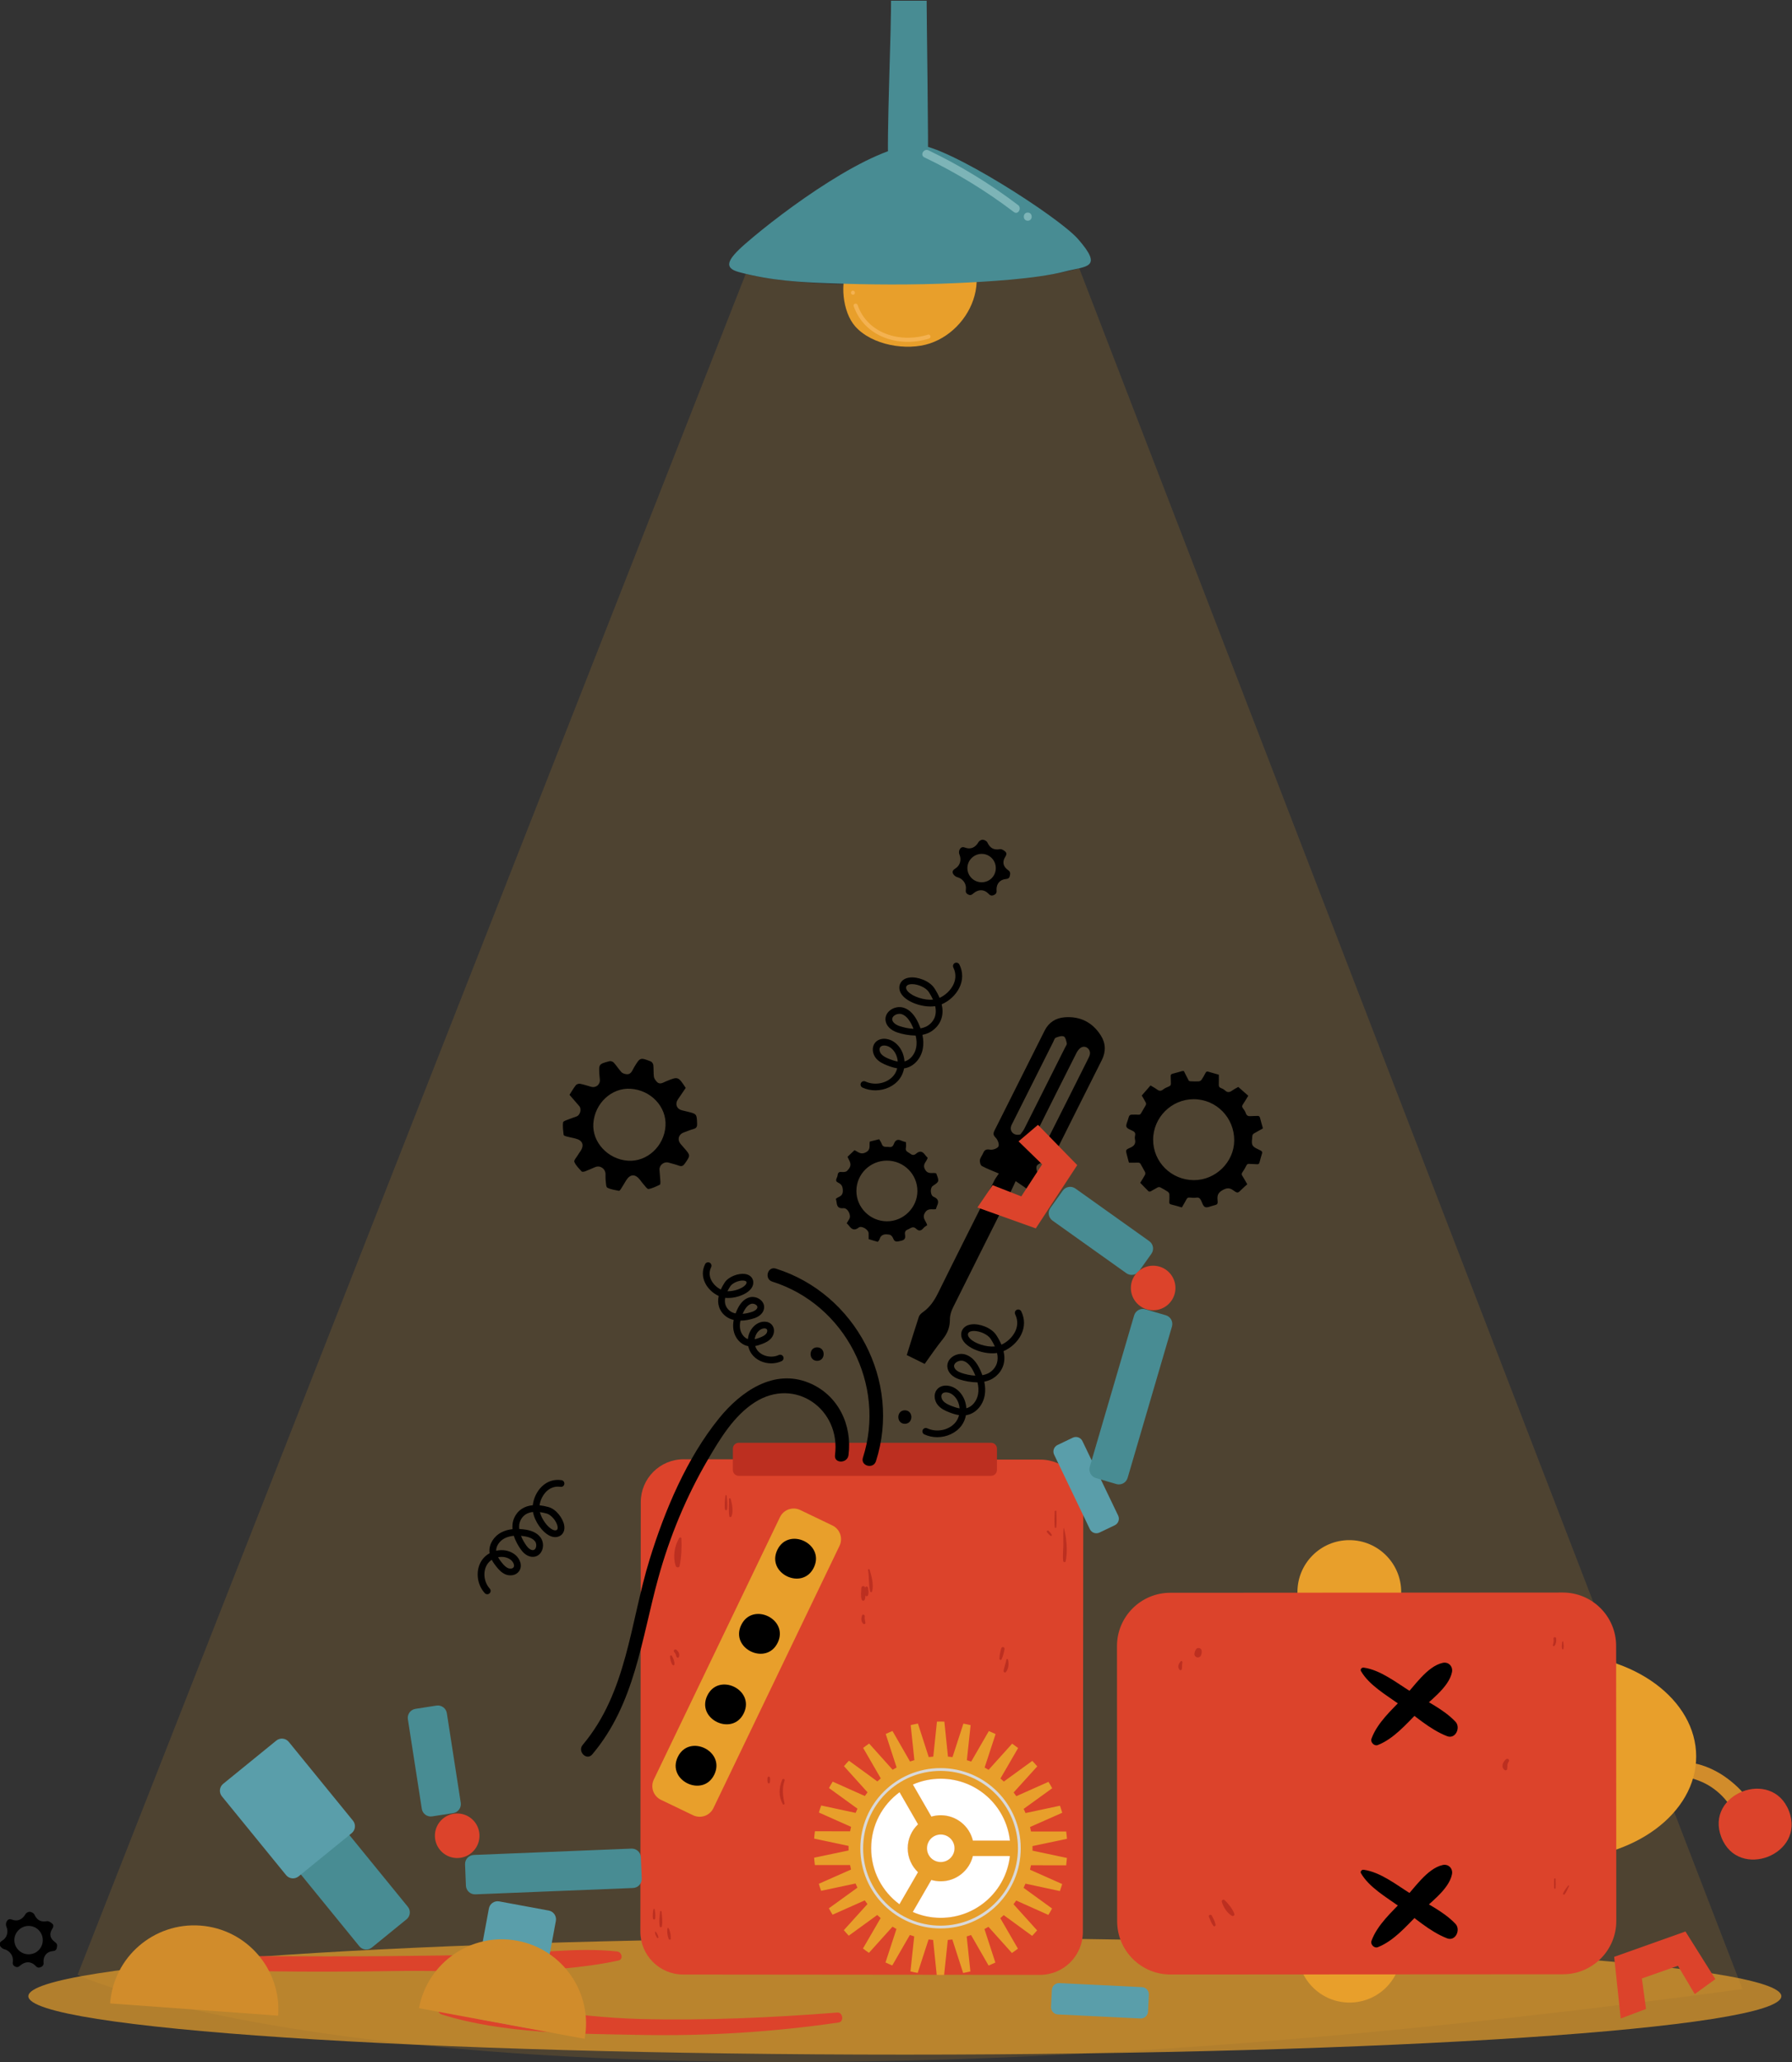 <?xml version="1.0" encoding="UTF-8" standalone="no"?>
<!-- Created with Inkscape (http://www.inkscape.org/) -->

<svg
   xmlns:dc="http://purl.org/dc/elements/1.1/"
   xmlns:cc="http://creativecommons.org/ns#"
   xmlns:rdf="http://www.w3.org/1999/02/22-rdf-syntax-ns#"
   xmlns:svg="http://www.w3.org/2000/svg"
   xmlns="http://www.w3.org/2000/svg"
   xmlns:sodipodi="http://sodipodi.sourceforge.net/DTD/sodipodi-0.dtd"
   xmlns:inkscape="http://www.inkscape.org/namespaces/inkscape"
   version="1.1"
   id="svg2"
   xml:space="preserve"
   width="440"
   height="506"
   viewBox="0 0 440 506"
   sodipodi:docname="robot.svg"
   inkscape:version="0.92.3 (2405546, 2018-03-11)"><rect x="0" y="0" width="440" height="506" fill="#333333" stroke="none"/><defs
     id="defs6"><clipPath
       clipPathUnits="userSpaceOnUse"
       id="clipPath28"><path
         d="M 0,0 H 500 V 500 H 0 Z"
         id="path26"
         inkscape:connector-curvature="0" /></clipPath><clipPath
       clipPathUnits="userSpaceOnUse"
       id="clipPath36"><path
         d="M 96.82,450.742 H 403.181 V 120.525 H 96.82 Z"
         id="path34"
         inkscape:connector-curvature="0" /></clipPath><clipPath
       clipPathUnits="userSpaceOnUse"
       id="clipPath52"><path
         d="M 87.763,143.406 H 410.338 V 121.895 H 87.763 Z"
         id="path50"
         inkscape:connector-curvature="0" /></clipPath><clipPath
       clipPathUnits="userSpaceOnUse"
       id="clipPath132"><path
         d="m 242.851,172.689 h 25.535 v -25.611 h -25.535 z"
         id="path130"
         inkscape:connector-curvature="0" /></clipPath><clipPath
       clipPathUnits="userSpaceOnUse"
       id="clipPath448"><path
         d="M 0,500 H 500 V 0 H 0 Z"
         id="path446"
         inkscape:connector-curvature="0" /></clipPath></defs><sodipodi:namedview
     pagecolor="#ffffff"
     bordercolor="#666666"
     borderopacity="1"
     objecttolerance="10"
     gridtolerance="10"
     guidetolerance="10"
     inkscape:pageopacity="0"
     inkscape:pageshadow="2"
     inkscape:window-width="1311"
     inkscape:window-height="742"
     id="namedview4"
     showgrid="false"
     inkscape:zoom="0.70799998"
     inkscape:cx="414.19216"
     inkscape:cy="123.95587"
     inkscape:window-x="55"
     inkscape:window-y="26"
     inkscape:window-maximized="1"
     inkscape:current-layer="g10" /><g
     id="g10"
     inkscape:groupmode="layer"
     inkscape:label="218038-P0NP5H-98"
     transform="matrix(1.333,0,0,-1.333,0,506)"><g
       id="g22"
       transform="matrix(1.001,0,0,1,-82.629,-120.539)"><g
         id="g24"
         clip-path="url(#clipPath28)"><g
           id="g30"><g
             id="g32" /><g
             id="g44"><g
               clip-path="url(#clipPath36)"
               id="g42"
               style="opacity:0.15"><g
                 transform="translate(219.774,449.726)"
                 id="g40"><path
                   d="m 0,0 -122.955,-313.149 c 0,0 72.878,-34.308 306.361,-2.611 L 61.366,1.016 c 0,0 -6.292,-2.345 -30.391,-2.981 C 8.475,-2.559 0,0 0,0"
                   style="fill:#e89f2b;fill-opacity:1;fill-rule:nonzero;stroke:none"
                   id="path38"
                   inkscape:connector-curvature="0" /></g></g></g></g><g
           id="g46"><g
             id="g48" /><g
             id="g60"><g
               clip-path="url(#clipPath52)"
               id="g58"
               style="opacity:0.7"><g
                 transform="translate(410.338,132.651)"
                 id="g56"><path
                   d="m 0,0 c 0,-5.94 -72.211,-10.755 -161.288,-10.755 -89.076,0 -161.287,4.815 -161.287,10.755 0,5.94 72.211,10.755 161.287,10.755 C -72.211,10.755 0,5.94 0,0"
                   style="fill:#e89f2b;fill-opacity:1;fill-rule:nonzero;stroke:none"
                   id="path54"
                   inkscape:connector-curvature="0" /></g></g></g></g><g
           id="g62"
           transform="translate(330.886,131.48)"><path
             d="m 0,0 c -5.272,-0.003 -9.549,4.268 -9.552,9.541 -0.003,5.272 4.268,9.549 9.54,9.552 5.273,0.003 9.55,-4.268 9.553,-9.541 C 9.544,4.28 5.272,0.003 0,0"
             style="fill:#e89f2b;fill-opacity:1;fill-rule:nonzero;stroke:none"
             id="path64"
             inkscape:connector-curvature="0" /></g><g
           id="g66"
           transform="translate(330.846,197.518)"><path
             d="m 0,0 c -5.272,-0.003 -9.549,4.268 -9.552,9.541 -0.003,5.272 4.268,9.549 9.541,9.552 C 5.261,19.096 9.538,14.824 9.541,9.552 9.544,4.28 5.272,0.003 0,0"
             style="fill:#e89f2b;fill-opacity:1;fill-rule:nonzero;stroke:none"
             id="path68"
             inkscape:connector-curvature="0" /></g><g
           id="g70"
           transform="translate(388.246,173.816)"><path
             d="m 0,0 c 3.168,-0.467 6.457,-0.842 9.185,-2.654 1.489,-0.989 2.766,-2.282 3.684,-3.819 0.775,-1.297 0.85,-2.354 2.161,-3.16 0.701,-0.431 1.44,0.025 1.71,0.696 1.326,3.295 -3.582,7.391 -6.059,8.842 C 7.394,1.831 3.303,2.817 -0.093,0.709 -0.347,0.551 -0.35,0.052 0,0"
             style="fill:#d18c2b;fill-opacity:1;fill-rule:nonzero;stroke:none"
             id="path72"
             inkscape:connector-curvature="0" /></g><g
           id="g74"
           transform="translate(399.304,161.898)"><path
             d="M 0,0 C 3.127,-7.999 15.564,-3.152 12.431,4.86 9.304,12.859 -3.132,8.012 0,0"
             style="fill:#dc432b;fill-opacity:1;fill-rule:nonzero;stroke:none"
             id="path76"
             inkscape:connector-curvature="0" /></g><g
           id="g78"
           transform="translate(236.616,129.639)"><path
             d="m 0,0 c -12.051,-0.937 -24.197,-1.489 -36.285,-1.182 -12.099,0.306 -24.147,2.859 -36.173,2.956 -1.248,0.01 -1.445,-1.772 -0.288,-2.135 11.344,-3.554 24.669,-3.523 36.461,-3.751 12.279,-0.237 24.384,0.513 36.533,2.283 C 1.279,-1.679 1.044,0.081 0,0"
             style="fill:#dc432b;fill-opacity:1;fill-rule:nonzero;stroke:none"
             id="path80"
             inkscape:connector-curvature="0" /></g><g
           id="g82"
           transform="translate(109.998,138.067)"><path
             d="M 0,0 C 14.89,-0.921 29.735,-1.027 44.65,-0.788 58.132,-0.572 73.135,-1.691 86.316,1.146 87.328,1.364 86.98,2.727 86.089,2.823 78.671,3.617 71.219,2.442 63.783,2.269 56.876,2.108 49.963,2.006 43.055,1.952 28.704,1.839 14.352,2.044 0,2.018 -1.308,2.015 -1.287,0.08 0,0"
             style="fill:#dc432b;fill-opacity:1;fill-rule:nonzero;stroke:none"
             id="path84"
             inkscape:connector-curvature="0" /></g><g
           id="g86"
           transform="translate(244.548,195.031)"><path
             d="m 0,0 -0.04,-41.608 -5.45,0.005 -9.245,20.813 10.92,20.794 z"
             style="fill:#f1efe8;fill-opacity:1;fill-rule:nonzero;stroke:none"
             id="path88"
             inkscape:connector-curvature="0" /></g><g
           id="g90"
           transform="translate(200.382,144.536)"><path
             d="m 0,0 0.076,79.08 c 0.004,4.356 3.539,7.884 7.895,7.879 l 65.65,-0.062 c 4.356,-0.004 7.884,-3.539 7.88,-7.895 L 81.425,-0.078 C 81.421,-4.434 77.886,-7.962 73.53,-7.958 L 7.88,-7.895 C 3.524,-7.891 -0.004,-4.356 0,0"
             style="fill:#dc432b;fill-opacity:1;fill-rule:nonzero;stroke:none"
             id="path92"
             inkscape:connector-curvature="0" /></g><g
           id="g94"
           transform="translate(202.861,172.544)"><path
             d="m 0,0 23.207,48.292 c 0.671,1.396 2.346,1.984 3.742,1.313 l 5.909,-2.839 c 1.396,-0.671 1.984,-2.346 1.313,-3.742 L 10.964,-5.269 C 10.293,-6.665 8.617,-7.253 7.221,-6.582 l -5.908,2.84 C -0.083,-3.071 -0.671,-1.396 0,0"
             style="fill:#e89f2b;fill-opacity:1;fill-rule:nonzero;stroke:none"
             id="path96"
             inkscape:connector-curvature="0" /></g><g
           id="g98"
           transform="translate(225.584,214.808)"><path
             d="M 0,0 C -2.079,-4.327 4.641,-7.565 6.724,-3.231 8.803,1.095 2.082,4.334 0,0"
             style="fill:#000000;fill-opacity:1;fill-rule:nonzero;stroke:none"
             id="path100"
             inkscape:connector-curvature="0" /></g><g
           id="g102"
           transform="translate(218.935,200.972)"><path
             d="M 0,0 C -2.079,-4.326 4.641,-7.565 6.724,-3.231 8.803,1.095 2.083,4.334 0,0"
             style="fill:#000000;fill-opacity:1;fill-rule:nonzero;stroke:none"
             id="path104"
             inkscape:connector-curvature="0" /></g><g
           id="g106"
           transform="translate(212.694,187.983)"><path
             d="M 0,0 C -2.079,-4.326 4.641,-7.565 6.724,-3.231 8.803,1.095 2.082,4.334 0,0"
             style="fill:#000000;fill-opacity:1;fill-rule:nonzero;stroke:none"
             id="path108"
             inkscape:connector-curvature="0" /></g><g
           id="g110"
           transform="translate(207.266,176.688)"><path
             d="M 0,0 C -2.079,-4.327 4.641,-7.565 6.724,-3.231 8.803,1.095 2.083,4.334 0,0"
             style="fill:#000000;fill-opacity:1;fill-rule:nonzero;stroke:none"
             id="path112"
             inkscape:connector-curvature="0" /></g><g
           id="g114"
           transform="translate(250.509,148.156)"><path
             d="M 0,0 3.415,5.901 C 3.962,5.739 4.542,5.651 5.143,5.65 c 2.868,-0.003 5.274,1.983 5.915,4.655 l 6.816,-0.007 C 17.163,3.893 11.729,-1.084 5.136,-1.078 3.309,-1.076 1.572,-0.691 0,0 m -7.657,11.74 c 0.004,4.231 2.06,7.979 5.224,10.308 L 0.97,16.141 C -0.198,15.035 -0.927,13.47 -0.929,11.733 -0.931,9.997 -0.204,8.431 0.962,7.322 l -3.414,-5.9 C -5.613,3.756 -7.661,7.509 -7.657,11.74 M 5.161,24.533 c 6.593,-0.006 12.017,-4.995 12.716,-11.4 l -6.816,0.006 c -0.636,2.674 -3.038,4.664 -5.907,4.666 -0.6,0.001 -1.18,-0.086 -1.728,-0.248 l -3.404,5.908 c 1.574,0.688 3.312,1.07 5.139,1.068 M 7.683,11.725 C 7.682,10.325 6.546,9.191 5.146,9.193 3.746,9.194 2.612,10.33 2.613,11.73 c 0.002,1.4 1.138,2.534 2.538,2.532 1.4,-0.001 2.534,-1.137 2.532,-2.537 M 4.406,-11.588 c 0.226,-0.007 0.453,-0.011 0.681,-0.011 0.228,0 0.454,0.003 0.681,0.01 l 0.676,6.442 c 0.281,0.022 0.56,0.05 0.837,0.086 l 1.989,-6.168 c 0.449,0.081 0.893,0.176 1.332,0.282 l -0.679,6.443 c 0.27,0.08 0.537,0.167 0.802,0.26 l 3.228,-5.619 c 0.421,0.173 0.835,0.356 1.243,0.551 l -2.003,6.164 c 0.247,0.134 0.489,0.275 0.729,0.421 l 4.324,-4.823 c 0.375,0.256 0.742,0.524 1.102,0.801 l -3.241,5.61 c 0.213,0.182 0.422,0.37 0.626,0.562 l 5.233,-3.819 c 0.314,0.327 0.617,0.665 0.911,1.011 l -4.335,4.814 c 0.171,0.222 0.336,0.448 0.496,0.679 l 5.914,-2.648 c 0.239,0.385 0.467,0.777 0.683,1.177 l -5.242,3.808 c 0.12,0.252 0.235,0.509 0.343,0.769 l 6.336,-1.361 c 0.153,0.425 0.293,0.857 0.421,1.293 l -5.92,2.635 c 0.065,0.272 0.123,0.547 0.175,0.824 l 6.478,-0.014 c 0.06,0.448 0.108,0.899 0.143,1.354 l -6.339,1.346 c 0.004,0.14 0.006,0.28 0.006,0.42 0,0.141 -0.001,0.281 -0.005,0.421 l 6.341,1.334 c -0.033,0.455 -0.081,0.906 -0.14,1.354 l -6.478,-10e-4 c -0.052,0.277 -0.109,0.551 -0.174,0.823 l 5.926,2.624 c -0.128,0.437 -0.267,0.868 -0.419,1.295 l -6.338,-1.349 c -0.108,0.26 -0.222,0.516 -0.342,0.77 l 5.25,3.797 c -0.216,0.4 -0.444,0.793 -0.682,1.178 l -5.919,-2.636 c -0.159,0.23 -0.324,0.457 -0.494,0.68 l 4.344,4.805 c -0.293,0.346 -0.596,0.685 -0.909,1.013 L 16.756,24.01 c -0.203,0.193 -0.411,0.38 -0.624,0.563 l 3.251,5.604 c -0.359,0.278 -0.725,0.546 -1.1,0.803 l -4.334,-4.815 c -0.239,0.147 -0.481,0.288 -0.728,0.423 l 2.016,6.159 c -0.408,0.197 -0.822,0.381 -1.243,0.554 l -3.239,-5.612 c -0.264,0.093 -0.531,0.18 -0.801,0.261 l 0.691,6.442 c -0.439,0.107 -0.883,0.202 -1.331,0.284 L 7.313,28.512 C 7.036,28.548 6.757,28.577 6.476,28.6 l -0.664,6.443 c -0.226,0.007 -0.453,0.011 -0.68,0.012 -0.228,0 -0.455,-0.004 -0.681,-0.01 L 3.775,28.602 C 3.494,28.58 3.215,28.552 2.938,28.517 l -1.99,6.167 C 0.5,34.603 0.056,34.508 -0.383,34.403 L 0.295,27.959 C 0.025,27.879 -0.242,27.793 -0.506,27.7 l -3.228,5.618 C -4.155,33.146 -4.57,32.963 -4.978,32.767 l 2.004,-6.164 c -0.247,-0.134 -0.49,-0.275 -0.729,-0.421 l -4.325,4.823 c -0.375,-0.256 -0.742,-0.523 -1.101,-0.8 l 3.24,-5.611 C -6.102,24.412 -6.31,24.225 -6.514,24.033 l -5.234,3.819 c -0.313,-0.328 -0.617,-0.666 -0.911,-1.012 l 4.335,-4.813 c -0.171,-0.223 -0.336,-0.449 -0.495,-0.68 l -5.914,2.648 c -0.239,-0.385 -0.467,-0.777 -0.684,-1.177 l 5.243,-3.807 c -0.121,-0.253 -0.236,-0.51 -0.344,-0.769 l -6.336,1.361 c -0.152,-0.426 -0.293,-0.858 -0.421,-1.294 l 5.92,-2.635 c -0.064,-0.272 -0.123,-0.547 -0.174,-0.824 l -6.478,0.014 c -0.06,-0.447 -0.109,-0.899 -0.143,-1.354 l 6.338,-1.346 c -0.004,-0.14 -0.006,-0.279 -0.006,-0.42 0,-0.141 0.002,-0.281 0.005,-0.421 L -18.154,9.99 c 0.034,-0.456 0.082,-0.907 0.141,-1.355 l 6.478,0.002 c 0.051,-0.277 0.109,-0.552 0.173,-0.824 l -5.926,-2.624 c 0.128,-0.437 0.267,-0.868 0.419,-1.294 l 6.338,1.348 c 0.108,-0.26 0.222,-0.516 0.343,-0.769 l -5.25,-3.798 c 0.216,-0.4 0.443,-0.792 0.681,-1.178 l 5.919,2.637 c 0.16,-0.231 0.324,-0.458 0.494,-0.681 l -4.344,-4.805 c 0.294,-0.346 0.596,-0.685 0.909,-1.013 l 5.241,3.809 c 0.204,-0.193 0.412,-0.38 0.624,-0.563 l -3.25,-5.604 C -8.806,-7 -8.439,-7.268 -8.065,-7.525 l 4.334,4.815 c 0.239,-0.146 0.482,-0.288 0.728,-0.423 l -2.015,-6.159 c 0.407,-0.197 0.822,-0.381 1.242,-0.554 l 3.239,5.613 c 0.264,-0.094 0.531,-0.181 0.801,-0.262 l -0.691,-6.442 c 0.439,-0.107 0.883,-0.202 1.331,-0.284 l 2.002,6.164 c 0.277,-0.036 0.555,-0.065 0.836,-0.087 z"
             style="fill:#e89f2b;fill-opacity:1;fill-rule:nonzero;stroke:none"
             id="path116"
             inkscape:connector-curvature="0" /></g><g
           id="g118"
           transform="translate(253.923,154.058)"><path
             d="M 0,0 C 0.548,-0.163 1.128,-0.251 1.728,-0.252 4.597,-0.254 7.003,1.731 7.644,4.403 L 14.46,4.397 C 13.748,-2.008 8.315,-6.986 1.722,-6.979 c -1.827,0.001 -3.565,0.386 -5.137,1.078 z m -11.072,5.838 c 0.004,4.231 2.06,7.98 5.225,10.309 L -2.444,10.24 C -3.613,9.133 -4.342,7.568 -4.344,5.832 -4.345,4.096 -3.619,2.529 -2.453,1.42 l -3.414,-5.9 c -3.16,2.335 -5.209,6.088 -5.205,10.318 m 7.68,11.726 c 1.573,0.687 3.311,1.069 5.138,1.068 C 8.339,18.625 13.763,13.637 14.462,7.231 L 7.646,7.238 C 7.01,9.911 4.608,11.901 1.74,11.904 1.139,11.904 0.559,11.817 0.011,11.656 Z M 1.731,3.291 C 0.332,3.293 -0.802,4.429 -0.801,5.828 -0.8,7.229 0.336,8.362 1.736,8.361 3.136,8.36 4.27,7.224 4.269,5.824 4.267,4.424 3.132,3.29 1.731,3.291 m 16.032,2.52 c 0.008,8.874 -7.179,16.075 -16.053,16.083 -8.874,0.009 -16.075,-7.178 -16.083,-16.052 -0.009,-8.875 7.178,-16.076 16.052,-16.084 8.875,-0.009 16.075,7.179 16.084,16.053"
             style="fill:#e89f2b;fill-opacity:1;fill-rule:nonzero;stroke:none"
             id="path120"
             inkscape:connector-curvature="0" /></g><g
           id="g122"
           transform="translate(241.375,159.897)"><path
             d="M 0,0 C 0.007,7.866 6.39,14.237 14.257,14.229 22.122,14.221 28.493,7.839 28.485,-0.027 28.478,-7.893 22.095,-14.264 14.229,-14.256 6.363,-14.249 -0.007,-7.866 0,0 M 29,-0.028 C 29.008,8.123 22.408,14.737 14.257,14.744 6.106,14.752 -0.507,8.151 -0.515,0.001 -0.523,-8.15 6.078,-14.764 14.229,-14.771 22.379,-14.779 28.993,-8.178 29,-0.028"
             style="fill:#d9d9d9;fill-opacity:1;fill-rule:nonzero;stroke:none"
             id="path124"
             inkscape:connector-curvature="0" /></g><g
           id="g126"><g
             id="g128" /><g
             id="g140"><g
               clip-path="url(#clipPath132)"
               id="g138"><g
                 transform="translate(250.509,148.156)"
                 id="g136"><path
                   d="M 0,0 3.415,5.901 C 3.962,5.739 4.542,5.651 5.143,5.65 c 2.868,-0.003 5.274,1.983 5.915,4.655 l 6.816,-0.007 C 17.163,3.893 11.729,-1.084 5.136,-1.078 3.309,-1.076 1.572,-0.691 0,0 m -7.657,11.74 c 0.004,4.231 2.06,7.979 5.224,10.308 L 0.97,16.141 C -0.198,15.035 -0.927,13.47 -0.929,11.733 -0.931,9.997 -0.204,8.431 0.962,7.322 l -3.414,-5.9 C -5.613,3.756 -7.661,7.509 -7.657,11.74 M 5.161,24.533 c 6.593,-0.006 12.017,-4.995 12.716,-11.4 l -6.816,0.006 c -0.636,2.674 -3.038,4.664 -5.907,4.666 -0.6,0.001 -1.18,-0.086 -1.728,-0.248 l -3.404,5.908 c 1.574,0.688 3.312,1.07 5.139,1.068 M 2.613,11.73 c 0.002,1.4 1.138,2.534 2.538,2.532 1.4,-0.001 2.534,-1.137 2.532,-2.537 C 7.682,10.325 6.546,9.191 5.146,9.193 3.746,9.194 2.612,10.33 2.613,11.73"
                   style="fill:#ffffff;fill-opacity:1;fill-rule:nonzero;stroke:none"
                   id="path134"
                   inkscape:connector-curvature="0" /></g></g></g></g><g
           id="g142"
           transform="translate(245.779,173.368)"><path
             d="M 0,0 C 0,-0.026 0.041,-0.026 0.041,0 0.041,0.026 0,0.026 0,0"
             style="fill:#f1efe8;fill-opacity:1;fill-rule:nonzero;stroke:none"
             id="path144"
             inkscape:connector-curvature="0" /></g><g
           id="g146"
           transform="translate(245.778,172.006)"><path
             d="M 0,0 C 0,-0.026 0.041,-0.026 0.041,0 0.041,0.026 0,0.026 0,0"
             style="fill:#f1efe8;fill-opacity:1;fill-rule:nonzero;stroke:none"
             id="path148"
             inkscape:connector-curvature="0" /></g><g
           id="g150"
           transform="translate(394.667,176.785)"><path
             d="m 0,0 c -0.006,10.432 -11.417,18.882 -25.486,18.873 l 0.023,-37.777 C -11.394,-18.896 0.006,-10.432 0,0"
             style="fill:#e89f2b;fill-opacity:1;fill-rule:nonzero;stroke:none"
             id="path152"
             inkscape:connector-curvature="0" /></g><g
           id="g154"
           transform="translate(288.117,146.455)"><path
             d="m 0,0 -0.031,50.641 c -0.003,5.423 4.39,9.821 9.813,9.824 l 72.214,0.044 c 5.422,0.003 9.82,-4.39 9.824,-9.812 L 91.85,0.055 c 0.004,-5.422 -4.389,-9.82 -9.812,-9.824 L 9.824,-9.812 C 4.402,-9.815 0.003,-5.422 0,0"
             style="fill:#dc432b;fill-opacity:1;fill-rule:nonzero;stroke:none"
             id="path156"
             inkscape:connector-curvature="0" /></g><g
           id="g158"
           transform="translate(284.872,218.003)"><path
             d="M 0,0 2.807,1.345 C 3.47,1.663 3.75,2.458 3.432,3.122 L -3.143,16.84 c -0.318,0.663 -1.113,0.943 -1.776,0.625 L -7.726,16.12 C -8.389,15.802 -8.669,15.006 -8.351,14.343 L -1.776,0.625 C -1.459,-0.038 -0.663,-0.318 0,0"
             style="fill:#5a9eaa;fill-opacity:1;fill-rule:nonzero;stroke:none"
             id="path160"
             inkscape:connector-curvature="0" /></g><g
           id="g162"
           transform="translate(293.315,259.107)"><path
             d="m 0,0 3.752,-1.099 c 0.887,-0.259 1.395,-1.189 1.136,-2.075 l -8.159,-27.864 c -0.26,-0.887 -1.189,-1.395 -2.075,-1.136 l -3.753,1.099 c -0.886,0.26 -1.395,1.189 -1.135,2.075 l 8.159,27.865 C -1.816,-0.249 -0.887,0.26 0,0"
             style="fill:#488c93;fill-opacity:1;fill-rule:nonzero;stroke:none"
             id="path164"
             inkscape:connector-curvature="0" /></g><g
           id="g166"
           transform="translate(275.833,277.762)"><path
             d="m 0,0 2.269,3.184 c 0.536,0.753 1.58,0.928 2.333,0.392 l 13.589,-9.684 c 0.752,-0.536 0.928,-1.581 0.392,-2.333 l -2.269,-3.184 c -0.536,-0.753 -1.581,-0.928 -2.333,-0.392 L 0.392,-2.333 C -0.361,-1.797 -0.536,-0.752 0,0"
             style="fill:#488c93;fill-opacity:1;fill-rule:nonzero;stroke:none"
             id="path168"
             inkscape:connector-curvature="0" /></g><g
           id="g170"
           transform="translate(298.824,262.605)"><path
             d="M 0,0 C 0.234,2.254 -1.403,4.27 -3.657,4.504 -5.911,4.738 -7.927,3.101 -8.161,0.848 -8.395,-1.406 -6.758,-3.423 -4.504,-3.657 -2.251,-3.891 -0.234,-2.254 0,0"
             style="fill:#dc432b;fill-opacity:1;fill-rule:nonzero;stroke:none"
             id="path172"
             inkscape:connector-curvature="0" /></g><g
           id="g174"
           transform="translate(293.955,132.925)"><path
             d="M 0,0 -0.152,-3.109 C -0.188,-3.844 -0.813,-4.41 -1.548,-4.374 l -15.193,0.744 c -0.735,0.036 -1.301,0.661 -1.265,1.395 l 0.152,3.109 c 0.036,0.735 0.66,1.301 1.395,1.265 L -1.265,1.395 C -0.53,1.359 0.036,0.735 0,0"
             style="fill:#5a9eaa;fill-opacity:1;fill-rule:nonzero;stroke:none"
             id="path176"
             inkscape:connector-curvature="0" /></g><g
           id="g178"
           transform="translate(200.635,154.31)"><path
             d="M 0,0 -0.157,3.907 C -0.195,4.83 -0.973,5.548 -1.896,5.511 L -30.907,4.342 C -31.83,4.305 -32.548,3.527 -32.511,2.604 l 0.157,-3.907 c 0.038,-0.923 0.816,-1.641 1.739,-1.604 l 29.011,1.168 C -0.681,-1.702 0.037,-0.923 0,0"
             style="fill:#488c93;fill-opacity:1;fill-rule:nonzero;stroke:none"
             id="path180"
             inkscape:connector-curvature="0" /></g><g
           id="g182"
           transform="translate(162.071,165.755)"><path
             d="M 0,0 3.864,0.6 C 4.777,0.742 5.402,1.597 5.26,2.509 l -2.559,16.49 c -0.142,0.912 -0.997,1.537 -1.909,1.396 l -3.864,-0.6 C -3.985,19.654 -4.61,18.799 -4.469,17.886 l 2.56,-16.49 C -1.768,0.483 -0.913,-0.142 0,0"
             style="fill:#488c93;fill-opacity:1;fill-rule:nonzero;stroke:none"
             id="path184"
             inkscape:connector-curvature="0" /></g><g
           id="g186"
           transform="translate(169.16,165.455)"><path
             d="M 0,0 C 1.803,-1.372 2.154,-3.946 0.782,-5.749 -0.589,-7.553 -3.163,-7.903 -4.967,-6.531 -6.77,-5.16 -7.12,-2.586 -5.749,-0.782 -4.377,1.021 -1.803,1.372 0,0"
             style="fill:#dc432b;fill-opacity:1;fill-rule:nonzero;stroke:none"
             id="path188"
             inkscape:connector-curvature="0" /></g><g
           id="g190"
           transform="translate(379.575,139.895)"><path
             d="m 0,0 13.12,4.669 5.502,-8.767 -3.797,-2.755 -3.088,5.21 L 5.1,-3.979 5.863,-9.594 1.208,-11.345 Z"
             style="fill:#dc432b;fill-opacity:1;fill-rule:nonzero;stroke:none"
             id="path192"
             inkscape:connector-curvature="0" /></g><g
           id="g194"
           transform="translate(179.525,126.812)"><path
             d="m 0,0 -9.108,1.685 c -0.889,0.164 -1.476,1.017 -1.311,1.906 l 3.401,18.389 c 0.164,0.888 1.017,1.475 1.906,1.311 L 3.996,21.606 C 4.885,21.442 5.472,20.588 5.308,19.7 L 1.906,1.311 C 1.742,0.423 0.889,-0.164 0,0"
             style="fill:#5a9eaa;fill-opacity:1;fill-rule:nonzero;stroke:none"
             id="path196"
             inkscape:connector-curvature="0" /></g><g
           id="g198"
           transform="translate(177.707,142.865)"><path
             d="m 0,0 c -8.417,1.557 -16.502,-4.004 -18.059,-12.421 l 30.48,-5.638 C 13.978,-9.642 8.417,-1.557 0,0"
             style="fill:#d18c2b;fill-opacity:1;fill-rule:nonzero;stroke:none"
             id="path200"
             inkscape:connector-curvature="0" /></g><g
           id="g202"
           transform="translate(137.096,158.647)"><path
             d="M 0,0 6.388,5.202 C 7.089,5.772 8.119,5.667 8.69,4.966 l 11.808,-14.5 c 0.571,-0.701 0.465,-1.732 -0.235,-2.302 l -6.388,-5.202 c -0.701,-0.571 -1.732,-0.465 -2.302,0.236 l -11.809,14.5 C -0.806,-1.601 -0.701,-0.571 0,0"
             style="fill:#488c93;fill-opacity:1;fill-rule:nonzero;stroke:none"
             id="path204"
             inkscape:connector-curvature="0" /></g><g
           id="g206"
           transform="translate(123.614,171.747)"><path
             d="m 0,0 9.771,7.957 c 0.701,0.571 1.731,0.465 2.302,-0.236 l 11.808,-14.5 c 0.571,-0.701 0.465,-1.732 -0.235,-2.302 l -9.771,-7.957 c -0.701,-0.571 -1.731,-0.465 -2.302,0.236 l -11.809,14.5 C -0.806,-1.601 -0.701,-0.571 0,0"
             style="fill:#5a9eaa;fill-opacity:1;fill-rule:nonzero;stroke:none"
             id="path208"
             inkscape:connector-curvature="0" /></g><g
           id="g210"
           transform="translate(119.399,145.652)"><path
             d="M 0,0 C -8.537,0.623 -15.962,-5.793 -16.585,-14.33 L 14.33,-16.585 C 14.953,-8.048 8.537,-0.623 0,0"
             style="fill:#d18c2b;fill-opacity:1;fill-rule:nonzero;stroke:none"
             id="path212"
             inkscape:connector-curvature="0" /></g><g
           id="g214"
           transform="translate(332.997,192.483)"><path
             d="m 0,0 c 1.502,-2.585 4.646,-4.386 7.039,-6.111 2.78,-2.004 5.586,-4.61 8.791,-5.85 1.568,-0.606 2.553,1.593 1.548,2.658 -2.211,2.344 -5.536,3.861 -8.263,5.563 C 6.509,-2.115 3.585,0.217 0.505,0.657 0.139,0.709 -0.214,0.368 0,0"
             style="fill:#000000;fill-opacity:1;fill-rule:nonzero;stroke:none"
             id="path216"
             inkscape:connector-curvature="0" /></g><g
           id="g218"
           transform="translate(336.077,178.887)"><path
             d="m 0,0 c 2.904,1.136 5.213,3.826 7.372,6.007 2.004,2.026 5.708,4.537 6.28,7.411 0.211,1.057 -0.632,1.953 -1.711,1.711 C 9.054,14.483 6.68,10.762 4.688,8.691 2.567,6.485 -0.103,4.088 -1.161,1.161 -1.394,0.519 -0.654,-0.256 0,0"
             style="fill:#000000;fill-opacity:1;fill-rule:nonzero;stroke:none"
             id="path220"
             inkscape:connector-curvature="0" /></g><g
           id="g222"
           transform="translate(332.997,155.269)"><path
             d="m 0,0 c 1.502,-2.585 4.646,-4.386 7.039,-6.111 2.78,-2.004 5.586,-4.61 8.791,-5.85 1.568,-0.606 2.553,1.593 1.548,2.658 -2.211,2.344 -5.536,3.861 -8.263,5.562 C 6.509,-2.115 3.585,0.217 0.505,0.657 0.139,0.709 -0.214,0.368 0,0"
             style="fill:#000000;fill-opacity:1;fill-rule:nonzero;stroke:none"
             id="path224"
             inkscape:connector-curvature="0" /></g><g
           id="g226"
           transform="translate(336.077,141.673)"><path
             d="m 0,0 c 2.904,1.136 5.213,3.826 7.372,6.007 2.004,2.026 5.708,4.536 6.28,7.411 0.211,1.057 -0.632,1.953 -1.711,1.711 C 9.054,14.483 6.68,10.762 4.688,8.691 2.567,6.485 -0.103,4.088 -1.161,1.161 -1.394,0.519 -0.654,-0.256 0,0"
             style="fill:#000000;fill-opacity:1;fill-rule:nonzero;stroke:none"
             id="path228"
             inkscape:connector-curvature="0" /></g><g
           id="g230"
           transform="translate(274.503,289.178)"><path
             d="m 0,0 c 0.158,0.209 0.495,0.542 0.697,0.942 2.551,5.053 5.083,10.115 7.615,15.177 0.123,0.245 0.25,0.505 0.291,0.771 0.144,0.918 -0.758,1.665 -1.576,1.249 C 6.648,17.946 6.329,17.511 6.127,17.113 3.608,12.133 1.114,7.14 -1.381,2.148 -1.522,1.867 -1.682,1.574 -1.727,1.272 -1.855,0.409 -1.05,-0.292 0,0 m -4.2,2.12 c 0.166,0.232 0.511,0.605 0.731,1.04 2.514,4.983 5.009,9.976 7.507,14.967 0.123,0.247 0.353,0.532 0.308,0.753 C 4.253,19.34 4.115,20.01 3.8,20.149 3.408,20.321 2.788,20.116 2.327,19.927 2.096,19.832 1.986,19.417 1.845,19.135 -0.624,14.218 -3.089,9.299 -5.553,4.379 -5.694,4.096 -5.862,3.813 -5.929,3.51 -6.131,2.596 -5.325,1.812 -4.2,2.12 m -17.602,-42.247 c -1.101,0.543 -2.157,1.064 -3.296,1.627 0.745,2.386 1.457,4.732 2.227,7.059 0.112,0.339 0.462,0.642 0.772,0.863 1.261,0.898 2.069,2.101 2.752,3.485 3.419,6.938 6.905,13.843 10.375,20.755 0.177,0.352 0.43,0.667 0.817,1.26 -1.189,0.51 -2.196,0.874 -3.123,1.384 -0.256,0.141 -0.415,0.739 -0.363,1.09 0.066,0.447 0.417,0.845 0.599,1.283 0.251,0.607 0.576,0.756 1.281,0.637 0.494,-0.083 1.369,0.228 1.54,0.605 0.177,0.391 -0.142,1.223 -0.512,1.592 -0.475,0.471 -0.492,0.784 -0.223,1.318 3.083,6.13 6.144,12.271 9.229,18.401 0.754,1.497 2.015,2.323 3.685,2.45 2.872,0.219 5.114,-0.931 6.646,-3.334 0.909,-1.426 0.974,-2.98 0.191,-4.537 C 7.75,9.75 4.709,3.687 1.685,-2.384 1.378,-3 1.099,-3.259 0.323,-3.068 c -0.444,0.109 -1.208,-0.186 -1.477,-0.555 -0.208,-0.284 -0.045,-1.214 0.257,-1.427 0.921,-0.65 0.677,-1.262 0.238,-1.995 -0.281,-0.469 -0.52,-0.963 -0.963,-1.792 -1.134,0.779 -2.204,1.515 -3.435,2.36 -0.701,-1.485 -1.184,-2.564 -1.712,-3.621 -3.281,-6.564 -6.584,-13.117 -9.842,-19.691 -0.322,-0.65 -0.552,-1.424 -0.548,-2.139 0.008,-1.425 -0.446,-2.577 -1.338,-3.679 -1.168,-1.442 -2.2,-2.995 -3.305,-4.52"
             style="fill:#000000;fill-opacity:1;fill-rule:nonzero;stroke:none"
             id="path232"
             inkscape:connector-curvature="0" /></g><g
           id="g234"
           transform="translate(273.146,273.997)"><path
             d="m 0,0 7.628,11.651 -7.226,7.412 -3.571,-3.041 4.336,-4.228 -3.833,-5.9 -5.277,2.064 -2.799,-4.112 z"
             style="fill:#dc432b;fill-opacity:1;fill-rule:nonzero;stroke:none"
             id="path236"
             inkscape:connector-curvature="0" /></g><g
           id="g238"
           transform="translate(264.916,228.449)"><path
             d="m 0,0 h -46.426 c -0.6,0 -1.085,0.486 -1.085,1.085 v 3.912 c 0,0.599 0.485,1.085 1.085,1.085 H 0 c 0.599,0 1.085,-0.486 1.085,-1.085 V 1.085 C 1.085,0.486 0.599,0 0,0"
             style="fill:#bc2f20;fill-opacity:1;fill-rule:nonzero;stroke:none"
             id="path240"
             inkscape:connector-curvature="0" /></g><g
           id="g242"
           transform="translate(243.732,231.137)"><path
             d="m 0,0 c 4.724,14.698 -3.731,30.832 -18.417,35.458 -1.528,0.481 -2.181,-1.916 -0.66,-2.395 C -5.642,28.831 1.901,14.025 -2.395,0.66 -2.885,-0.865 -0.488,-1.518 0,0"
             style="fill:#000000;fill-opacity:1;fill-rule:nonzero;stroke:none"
             id="path244"
             inkscape:connector-curvature="0" /></g><g
           id="g246"
           transform="translate(249.051,238.027)"><path
             d="M 0,0 C 1.598,0 1.601,2.483 0,2.483 -1.598,2.483 -1.601,0 0,0"
             style="fill:#000000;fill-opacity:1;fill-rule:nonzero;stroke:none"
             id="path248"
             inkscape:connector-curvature="0" /></g><g
           id="g250"
           transform="translate(232.909,249.616)"><path
             d="M 0,0 C 1.598,0 1.601,2.483 0,2.483 -1.598,2.483 -1.601,0 0,0"
             style="fill:#000000;fill-opacity:1;fill-rule:nonzero;stroke:none"
             id="path252"
             inkscape:connector-curvature="0" /></g><g
           id="g254"
           transform="translate(216.409,262.429)"><path
             d="M 0,0 C 1.138,-0.037 2.645,0.446 3.276,1.127 3.573,1.445 3.518,1.641 3.5,1.706 3.461,1.824 3.303,1.914 3.033,1.95 2.183,2.071 0.925,1.542 0.509,0.897 0.309,0.587 0.139,0.288 0,0 m 4.6,-2.296 c -0.096,0 -0.189,-0.013 -0.273,-0.04 C 3.767,-2.522 3.289,-3.07 2.865,-4.011 2.842,-4.061 2.821,-4.111 2.8,-4.16 c 0.631,0.05 1.24,0.204 1.742,0.369 0.457,0.148 0.932,0.462 0.963,0.828 C 5.523,-2.766 5.39,-2.617 5.277,-2.527 5.088,-2.378 4.836,-2.296 4.6,-2.296 M 6.805,-6.84 c -0.243,0 -0.524,-0.088 -0.744,-0.228 -0.525,-0.337 -0.9,-0.93 -1.031,-1.63 -0.01,-0.047 -0.016,-0.094 -0.023,-0.141 0.324,0.07 0.644,0.183 0.939,0.299 0.451,0.175 0.904,0.382 1.173,0.709 0.213,0.257 0.273,0.62 0.134,0.813 -0.089,0.123 -0.257,0.178 -0.448,0.178 m 1.255,-6.44 c -1.405,0 -2.791,0.619 -3.598,1.723 -0.312,0.427 -0.527,0.922 -0.638,1.449 -0.055,0.01 -0.112,0.021 -0.168,0.034 -1.271,0.298 -2.295,1.475 -2.545,2.926 -0.102,0.592 -0.091,1.211 0.037,1.866 -0.27,0.065 -0.538,0.152 -0.8,0.27 -0.243,0.108 -1.48,0.728 -1.915,2.197 -0.179,0.603 -0.194,1.253 -0.046,1.945 -1.042,0.469 -1.983,1.349 -2.49,2.379 -0.563,1.139 -0.568,2.337 -0.015,3.467 0.152,0.309 0.524,0.434 0.831,0.285 C -2.98,5.111 -2.852,4.739 -3.002,4.43 -3.479,3.457 -3.259,2.603 -2.989,2.058 -2.629,1.326 -1.956,0.679 -1.221,0.317 -1.041,0.723 -0.812,1.14 -0.535,1.57 0.202,2.713 2.018,3.342 3.196,3.18 3.961,3.08 4.491,2.682 4.69,2.061 4.863,1.439 4.682,0.815 4.186,0.281 3.235,-0.744 1.153,-1.405 -0.417,-1.211 c -0.084,-0.456 -0.071,-0.873 0.04,-1.25 0.293,-0.987 1.195,-1.401 1.234,-1.419 0.205,-0.092 0.417,-0.159 0.635,-0.207 0.071,0.192 0.152,0.386 0.241,0.584 0.574,1.277 1.294,2.043 2.202,2.344 0.695,0.233 1.522,0.073 2.112,-0.395 C 6.54,-1.943 6.794,-2.496 6.743,-3.072 6.669,-3.914 5.99,-4.625 4.928,-4.971 4.216,-5.204 3.319,-5.414 2.388,-5.418 2.27,-5.963 2.254,-6.467 2.333,-6.936 c 0.154,-0.879 0.726,-1.623 1.426,-1.875 0.011,0.113 0.029,0.228 0.05,0.343 0.194,1.034 0.77,1.925 1.581,2.444 0.896,0.579 2.214,0.634 2.868,-0.265 0.535,-0.739 0.314,-1.733 -0.181,-2.333 -0.449,-0.546 -1.073,-0.839 -1.68,-1.075 -0.399,-0.155 -0.835,-0.306 -1.295,-0.39 0.083,-0.268 0.204,-0.519 0.363,-0.737 0.829,-1.135 2.612,-1.554 3.975,-0.918 0.311,0.144 0.679,0.006 0.825,-0.304 0.144,-0.312 0.006,-0.681 -0.304,-0.825 C 9.359,-13.147 8.708,-13.28 8.06,-13.28"
             style="fill:#000000;fill-opacity:1;fill-rule:nonzero;stroke:none"
             id="path256"
             inkscape:connector-curvature="0" /></g><g
           id="g258"
           transform="translate(181.898,221.764)"><path
             d="M 0,0 C 0.314,-1.269 1.384,-2.778 2.356,-3.237 2.823,-3.46 3.041,-3.321 3.112,-3.276 3.251,-3.175 3.303,-2.954 3.245,-2.627 3.073,-1.659 2.076,-0.483 1.232,-0.252 0.795,-0.134 0.385,-0.05 0,0 m -3.481,-4.367 c 0.27,-0.698 0.661,-1.335 1.025,-1.841 0.301,-0.419 0.818,-0.869 1.273,-0.77 0.244,0.053 0.37,0.264 0.433,0.43 0.142,0.374 0.09,0.842 -0.126,1.14 -0.398,0.548 -1.155,0.878 -2.312,1.012 -0.099,0.011 -0.196,0.021 -0.293,0.029 m -4.22,-3.938 c 0.194,-0.354 0.443,-0.687 0.688,-0.99 0.397,-0.493 0.75,-0.855 1.172,-1.025 0.323,-0.129 0.793,-0.106 0.988,0.155 0.248,0.34 -0.039,0.988 -0.465,1.342 -0.546,0.455 -1.325,0.657 -2.126,0.56 -0.085,-0.011 -0.171,-0.024 -0.257,-0.042 m -1.988,-6.81 c -0.168,0 -0.337,0.068 -0.459,0.202 -1.548,1.699 -1.745,4.414 -0.45,6.181 0.351,0.477 0.81,0.873 1.339,1.166 -0.012,0.077 -0.02,0.155 -0.026,0.232 -0.11,1.42 0.778,2.872 2.208,3.614 0.602,0.312 1.276,0.506 2.033,0.587 -0.029,0.325 -0.029,0.656 0.011,0.991 0.032,0.288 0.27,1.78 1.656,2.718 0.581,0.394 1.274,0.625 2.067,0.695 0.133,1.263 0.746,2.564 1.669,3.451 C 1.36,5.688 2.613,6.087 3.971,5.887 4.309,5.837 4.543,5.52 4.493,5.18 4.441,4.842 4.161,4.6 3.786,4.658 2.575,4.842 1.717,4.305 1.219,3.828 0.537,3.172 0.065,2.194 -0.062,1.256 0.446,1.204 0.986,1.101 1.558,0.944 2.993,0.555 4.242,-1.137 4.467,-2.411 4.612,-3.227 4.378,-3.898 3.811,-4.301 3.235,-4.677 2.537,-4.698 1.825,-4.359 c -1.405,0.663 -2.802,2.663 -3.099,4.386 -0.55,-0.058 -1.02,-0.218 -1.407,-0.48 -0.973,-0.658 -1.114,-1.786 -1.12,-1.833 -0.031,-0.272 -0.029,-0.545 0,-0.815 0.244,-0.011 0.496,-0.032 0.755,-0.063 1.521,-0.173 2.561,-0.669 3.175,-1.515 0.461,-0.637 0.573,-1.544 0.282,-2.31 -0.24,-0.629 -0.721,-1.067 -1.324,-1.201 -0.89,-0.195 -1.844,0.271 -2.552,1.257 -0.491,0.683 -1.022,1.578 -1.332,2.576 -0.652,-0.057 -1.216,-0.21 -1.707,-0.466 -0.935,-0.485 -1.554,-1.409 -1.547,-2.288 0.148,0.034 0.302,0.06 0.455,0.08 1.148,0.142 2.265,-0.165 3.072,-0.838 0.886,-0.735 1.378,-2.072 0.67,-3.033 -0.581,-0.789 -1.669,-0.884 -2.451,-0.569 -0.708,0.285 -1.224,0.839 -1.675,1.397 -0.312,0.387 -0.631,0.818 -0.877,1.298 -0.291,-0.189 -0.543,-0.423 -0.738,-0.69 -0.945,-1.287 -0.78,-3.355 0.365,-4.609 0.231,-0.254 0.212,-0.647 -0.041,-0.878 -0.119,-0.109 -0.27,-0.162 -0.418,-0.162"
             style="fill:#000000;fill-opacity:1;fill-rule:nonzero;stroke:none"
             id="path260"
             inkscape:connector-curvature="0" /></g><g
           id="g262"
           transform="translate(261.767,255.114)"><path
             d="M 0,0 C -0.115,0 -0.226,-0.006 -0.333,-0.021 -0.752,-0.076 -1.004,-0.233 -1.085,-0.483 -1.108,-0.568 -1.198,-0.889 -0.75,-1.371 0.134,-2.323 2.297,-3.004 3.845,-2.852 3.646,-2.404 3.389,-1.937 3.073,-1.449 2.561,-0.656 1.124,0 0,0 m -2.314,-5.466 c -0.344,0 -0.711,-0.12 -0.984,-0.337 -0.18,-0.142 -0.388,-0.379 -0.359,-0.706 0.053,-0.589 0.765,-1.023 1.358,-1.218 0.729,-0.239 1.631,-0.459 2.558,-0.496 -0.06,0.149 -0.125,0.301 -0.193,0.455 -0.564,1.253 -1.212,1.986 -1.979,2.242 -0.124,0.04 -0.261,0.06 -0.401,0.06 m -2.827,-5.832 c -0.303,0 -0.573,-0.09 -0.725,-0.299 -0.25,-0.346 -0.105,-0.91 0.18,-1.256 0.37,-0.448 0.976,-0.726 1.575,-0.959 0.46,-0.179 0.965,-0.352 1.469,-0.437 -0.01,0.144 -0.029,0.288 -0.056,0.431 -0.177,0.945 -0.688,1.747 -1.399,2.205 -0.307,0.195 -0.697,0.315 -1.044,0.315 m -1.614,-8.255 c -0.807,0 -1.618,0.163 -2.367,0.508 -0.31,0.144 -0.447,0.512 -0.304,0.824 0.146,0.311 0.516,0.445 0.825,0.304 1.845,-0.853 4.182,-0.31 5.314,1.237 0.252,0.346 0.437,0.752 0.543,1.188 -0.642,0.096 -1.257,0.304 -1.817,0.522 -0.757,0.295 -1.533,0.659 -2.082,1.328 -0.594,0.718 -0.86,1.903 -0.227,2.776 0.778,1.067 2.361,0.992 3.442,0.297 1,-0.64 1.711,-1.741 1.95,-3.02 0.041,-0.213 0.067,-0.427 0.081,-0.638 1.053,0.263 1.935,1.33 2.157,2.606 0.113,0.664 0.081,1.376 -0.102,2.153 -1.276,0.023 -2.411,0.256 -3.343,0.561 -1.294,0.424 -2.118,1.279 -2.209,2.288 -0.06,0.674 0.241,1.327 0.825,1.79 0.716,0.567 1.713,0.761 2.548,0.48 1.115,-0.37 2.004,-1.323 2.719,-2.91 0.134,-0.301 0.254,-0.594 0.356,-0.881 0.342,0.063 0.677,0.163 0.997,0.307 0.131,0.06 1.29,0.613 1.68,1.932 0.165,0.558 0.171,1.174 0.021,1.848 -1.98,-0.299 -4.692,0.524 -5.912,1.838 -0.76,0.818 -0.754,1.586 -0.615,2.087 0.241,0.75 0.87,1.218 1.78,1.337 C 0.938,1.416 3.206,0.637 4.118,-0.776 4.506,-1.378 4.82,-1.961 5.056,-2.525 6.097,-2.06 7.065,-1.162 7.571,-0.136 7.935,0.598 8.232,1.749 7.589,3.062 7.439,3.371 7.566,3.743 7.874,3.893 8.182,4.039 8.553,3.917 8.705,3.609 9.388,2.21 9.382,0.726 8.685,-0.686 8.029,-2.015 6.797,-3.141 5.445,-3.709 5.66,-4.619 5.654,-5.469 5.421,-6.252 4.874,-8.103 3.245,-8.882 3.062,-8.965 2.684,-9.135 2.294,-9.256 1.901,-9.337 c 0.191,-0.882 0.217,-1.709 0.081,-2.494 -0.309,-1.797 -1.567,-3.248 -3.128,-3.614 -0.11,-0.026 -0.219,-0.045 -0.327,-0.061 -0.129,-0.695 -0.404,-1.349 -0.812,-1.906 -1.002,-1.373 -2.725,-2.141 -4.47,-2.141"
             style="fill:#000000;fill-opacity:1;fill-rule:nonzero;stroke:none"
             id="path264"
             inkscape:connector-curvature="0" /></g><g
           id="g266"
           transform="translate(238.683,232.256)"><path
             d="m 0,0 c 0.719,5.528 -1.878,11.082 -7.266,13.305 -6.493,2.679 -12.572,-1.611 -16.535,-6.5 -5.982,-7.378 -10.021,-16.997 -12.798,-26.012 -3.587,-11.645 -4.141,-24.429 -12.31,-34.128 -1.023,-1.215 0.725,-2.98 1.756,-1.756 7.883,9.359 9.01,21.106 12.159,32.513 2.101,7.611 5.14,14.958 9.129,21.779 2.249,3.848 4.781,8.061 8.624,10.523 C -9.83,14.472 -1.385,8.45 -2.483,0 -2.689,-1.58 -0.204,-1.565 0,0"
             style="fill:#000000;fill-opacity:1;fill-rule:nonzero;stroke:none"
             id="path268"
             inkscape:connector-curvature="0" /></g><g
           id="g270"
           transform="translate(276.626,221.886)"><path
             d="m 0,0 c -0.016,-0.963 -0.088,-1.939 0.019,-2.897 0.02,-0.175 0.252,-0.175 0.272,0 C 0.398,-1.939 0.326,-0.963 0.31,0 0.307,0.2 0.003,0.2 0,0"
             style="fill:#bc2f20;fill-opacity:1;fill-rule:nonzero;stroke:none"
             id="path272"
             inkscape:connector-curvature="0" /></g><g
           id="g274"
           transform="translate(207.542,217.009)"><path
             d="m 0,0 c -0.905,-1.479 -1.209,-3.516 -0.649,-5.155 0.11,-0.32 0.631,-0.38 0.711,0 0.336,1.596 0.404,3.416 0.336,5.047 C 0.389,0.103 0.113,0.184 0,0"
             style="fill:#bc2f20;fill-opacity:1;fill-rule:nonzero;stroke:none"
             id="path276"
             inkscape:connector-curvature="0" /></g><g
           id="g278"
           transform="translate(275.195,218.089)"><path
             d="m 0,0 c 0.196,-0.261 0.379,-0.464 0.641,-0.666 0.129,-0.1 0.343,0.024 0.244,0.188 C 0.717,-0.201 0.543,0.01 0.305,0.235 0.152,0.379 -0.138,0.183 0,0"
             style="fill:#bc2f20;fill-opacity:1;fill-rule:nonzero;stroke:none"
             id="path280"
             inkscape:connector-curvature="0" /></g><g
           id="g282"
           transform="translate(278.254,218.787)"><path
             d="M 0,0 C -0.084,-1.001 -0.023,-1.997 -0.037,-3.001 -0.05,-3.998 -0.183,-5.015 -0.069,-6.006 -0.041,-6.245 0.328,-6.347 0.388,-6.068 0.784,-4.235 0.566,-1.795 0.076,0.01 0.064,0.055 0.004,0.042 0,0"
             style="fill:#bc2f20;fill-opacity:1;fill-rule:nonzero;stroke:none"
             id="path284"
             inkscape:connector-curvature="0" /></g><g
           id="g286"
           transform="translate(202.79,148.658)"><path
             d="m 0,0 c -0.111,-0.575 -0.161,-1.098 -0.101,-1.686 0.028,-0.274 0.399,-0.275 0.427,0 C 0.385,-1.101 0.335,-0.575 0.225,0 0.203,0.111 0.021,0.111 0,0"
             style="fill:#bc2f20;fill-opacity:1;fill-rule:nonzero;stroke:none"
             id="path288"
             inkscape:connector-curvature="0" /></g><g
           id="g290"
           transform="translate(204.008,148.214)"><path
             d="m 0,0 c -0.077,-0.9 -0.243,-1.849 -0.051,-2.742 0.039,-0.185 0.334,-0.185 0.374,0 C 0.514,-1.849 0.349,-0.9 0.272,0 0.257,0.174 0.015,0.175 0,0"
             style="fill:#bc2f20;fill-opacity:1;fill-rule:nonzero;stroke:none"
             id="path292"
             inkscape:connector-curvature="0" /></g><g
           id="g294"
           transform="translate(205.383,145.15)"><path
             d="M 0,0 C -0.136,-0.609 -0.016,-1.379 0.212,-1.958 0.291,-2.157 0.581,-2.135 0.593,-1.906 0.627,-1.283 0.501,-0.513 0.177,0.023 0.136,0.092 0.019,0.084 0,0"
             style="fill:#bc2f20;fill-opacity:1;fill-rule:nonzero;stroke:none"
             id="path296"
             inkscape:connector-curvature="0" /></g><g
           id="g298"
           transform="translate(203.07,144.497)"><path
             d="M 0,0 C 0.015,-0.425 0.155,-0.73 0.389,-1.088 0.472,-1.216 0.676,-1.137 0.637,-0.984 0.532,-0.575 0.4,-0.256 0.099,0.041 0.065,0.075 -0.002,0.051 0,0"
             style="fill:#bc2f20;fill-opacity:1;fill-rule:nonzero;stroke:none"
             id="path300"
             inkscape:connector-curvature="0" /></g><g
           id="g302"
           transform="translate(241.045,207.813)"><path
             d="m 0,0 c -0.024,-0.704 -0.154,-1.469 0.069,-2.147 0.09,-0.276 0.47,-0.276 0.561,0 C 0.853,-1.469 0.723,-0.704 0.698,0 0.683,0.449 0.015,0.45 0,0"
             style="fill:#bc2f20;fill-opacity:1;fill-rule:nonzero;stroke:none"
             id="path304"
             inkscape:connector-curvature="0" /></g><g
           id="g306"
           transform="translate(241.743,207.813)"><path
             d="m 0,0 c -0.059,-0.476 -0.156,-0.862 -0.009,-1.319 0.089,-0.276 0.472,-0.277 0.561,0 C 0.697,-0.868 0.601,-0.467 0.543,0 0.5,0.348 0.043,0.349 0,0"
             style="fill:#bc2f20;fill-opacity:1;fill-rule:nonzero;stroke:none"
             id="path308"
             inkscape:connector-curvature="0" /></g><g
           id="g310"
           transform="translate(242.279,211.083)"><path
             d="m 0,0 c 0.229,-1.286 0.075,-2.683 0.401,-3.937 0.044,-0.169 0.29,-0.163 0.337,0 0.357,1.247 -0.1,2.815 -0.439,4.02 C 0.245,0.278 -0.035,0.194 0,0"
             style="fill:#bc2f20;fill-opacity:1;fill-rule:nonzero;stroke:none"
             id="path312"
             inkscape:connector-curvature="0" /></g><g
           id="g314"
           transform="translate(241.15,202.706)"><path
             d="M 0,0 C -0.148,-0.541 -0.18,-1.096 0.25,-1.495 0.385,-1.62 0.667,-1.543 0.647,-1.33 0.609,-0.912 0.45,-0.591 0.524,-0.144 0.579,0.193 0.095,0.344 0,0"
             style="fill:#bc2f20;fill-opacity:1;fill-rule:nonzero;stroke:none"
             id="path316"
             inkscape:connector-curvature="0" /></g><g
           id="g318"
           transform="translate(205.837,195.197)"><path
             d="M 0,0 C 0.069,-0.561 0.123,-1.069 0.458,-1.541 0.567,-1.696 0.812,-1.645 0.819,-1.443 0.841,-0.865 0.612,-0.41 0.362,0.098 0.28,0.263 -0.024,0.192 0,0"
             style="fill:#bc2f20;fill-opacity:1;fill-rule:nonzero;stroke:none"
             id="path320"
             inkscape:connector-curvature="0" /></g><g
           id="g322"
           transform="translate(206.615,196)"><path
             d="M 0,0 C 0.309,-0.309 0.274,-0.527 0.416,-0.873 0.482,-1.033 0.75,-1.134 0.842,-0.929 1.075,-0.406 0.833,0.048 0.412,0.411 0.131,0.654 -0.268,0.268 0,0"
             style="fill:#bc2f20;fill-opacity:1;fill-rule:nonzero;stroke:none"
             id="path324"
             inkscape:connector-curvature="0" /></g><g
           id="g326"
           transform="translate(216.03,224.783)"><path
             d="m 0,0 c -0.089,-0.854 -0.201,-1.681 -0.071,-2.535 0.029,-0.185 0.346,-0.185 0.375,0 C 0.434,-1.681 0.322,-0.853 0.233,0 0.217,0.149 0.016,0.15 0,0"
             style="fill:#bc2f20;fill-opacity:1;fill-rule:nonzero;stroke:none"
             id="path328"
             inkscape:connector-curvature="0" /></g><g
           id="g330"
           transform="translate(216.69,224.175)"><path
             d="m 0,0 c 0.041,-1.032 -0.116,-2.161 0.06,-3.173 0.04,-0.226 0.347,-0.177 0.412,0 0.356,0.98 0.112,2.238 -0.167,3.214 C 0.258,0.206 -0.007,0.179 0,0"
             style="fill:#bc2f20;fill-opacity:1;fill-rule:nonzero;stroke:none"
             id="path332"
             inkscape:connector-curvature="0" /></g><g
           id="g334"
           transform="translate(226.475,172.488)"><path
             d="m 0,0 c -0.606,-1.485 -0.689,-3.066 0.118,-4.479 0.099,-0.174 0.365,-0.056 0.319,0.135 -0.342,1.407 -0.462,2.832 0.012,4.22 C 0.548,0.165 0.11,0.27 0,0"
             style="fill:#bc2f20;fill-opacity:1;fill-rule:nonzero;stroke:none"
             id="path336"
             inkscape:connector-curvature="0" /></g><g
           id="g338"
           transform="translate(223.778,172.84)"><path
             d="m 0,0 c -0.021,-0.33 -0.041,-0.563 0.046,-0.879 0.051,-0.185 0.323,-0.185 0.374,0 C 0.507,-0.563 0.486,-0.33 0.466,0 0.447,0.299 0.019,0.3 0,0"
             style="fill:#bc2f20;fill-opacity:1;fill-rule:nonzero;stroke:none"
             id="path340"
             inkscape:connector-curvature="0" /></g><g
           id="g342"
           transform="translate(266.798,196.711)"><path
             d="m 0,0 c -0.195,-0.674 -0.32,-1.243 -0.347,-1.941 -0.007,-0.201 0.311,-0.304 0.398,-0.107 0.283,0.637 0.425,1.192 0.548,1.883 C 0.667,0.222 0.113,0.39 0,0"
             style="fill:#bc2f20;fill-opacity:1;fill-rule:nonzero;stroke:none"
             id="path344"
             inkscape:connector-curvature="0" /></g><g
           id="g346"
           transform="translate(267.737,194.61)"><path
             d="M 0,0 C -0.119,-0.697 -0.401,-1.354 -0.519,-2.04 -0.557,-2.26 -0.276,-2.5 -0.097,-2.285 0.425,-1.657 0.473,-0.77 0.299,0 0.267,0.143 0.026,0.152 0,0"
             style="fill:#bc2f20;fill-opacity:1;fill-rule:nonzero;stroke:none"
             id="path348"
             inkscape:connector-curvature="0" /></g><g
           id="g350"
           transform="translate(302.607,196.479)"><path
             d="m 0,0 c -0.149,-0.255 -0.196,-0.366 -0.254,-0.656 -0.042,-0.215 -0.013,-0.465 0.164,-0.618 0.215,-0.188 0.333,-0.226 0.618,-0.164 0.219,0.047 0.379,0.24 0.444,0.444 0.089,0.282 0.107,0.409 0.099,0.704 C 1.056,0.272 0.293,0.502 0,0"
             style="fill:#bc2f20;fill-opacity:1;fill-rule:nonzero;stroke:none"
             id="path352"
             inkscape:connector-curvature="0" /></g><g
           id="g354"
           transform="translate(299.803,194.303)"><path
             d="m 0,0 c -0.37,-0.469 -0.618,-0.971 -0.257,-1.514 0.115,-0.171 0.408,-0.162 0.462,0.061 0.101,0.424 0.013,0.838 0.119,1.264 C 0.367,-0.016 0.127,0.161 0,0"
             style="fill:#bc2f20;fill-opacity:1;fill-rule:nonzero;stroke:none"
             id="path356"
             inkscape:connector-curvature="0" /></g><g
           id="g358"
           transform="translate(368.41,198.431)"><path
             d="m 0,0 c 0.07,-0.412 -0.006,-0.738 -0.112,-1.131 -0.054,-0.197 0.21,-0.294 0.319,-0.134 0.282,0.412 0.338,0.84 0.288,1.332 C 0.459,0.428 -0.062,0.364 0,0"
             style="fill:#bc2f20;fill-opacity:1;fill-rule:nonzero;stroke:none"
             id="path360"
             inkscape:connector-curvature="0" /></g><g
           id="g362"
           transform="translate(370.016,197.88)"><path
             d="m 0,0 c -0.055,-0.453 -0.143,-0.836 -0.034,-1.278 0.032,-0.129 0.23,-0.129 0.262,0 C 0.336,-0.841 0.248,-0.446 0.194,0 0.179,0.125 0.015,0.125 0,0"
             style="fill:#bc2f20;fill-opacity:1;fill-rule:nonzero;stroke:none"
             id="path364"
             inkscape:connector-curvature="0" /></g><g
           id="g366"
           transform="translate(371.095,153.004)"><path
             d="m 0,0 c -0.33,-0.464 -0.713,-0.912 -0.934,-1.438 -0.067,-0.158 0.186,-0.303 0.292,-0.17 0.354,0.446 0.562,0.998 0.81,1.51 C 0.222,0.015 0.072,0.102 0,0"
             style="fill:#bc2f20;fill-opacity:1;fill-rule:nonzero;stroke:none"
             id="path368"
             inkscape:connector-curvature="0" /></g><g
           id="g370"
           transform="translate(368.529,154.215)"><path
             d="m 0,0 c -0.007,-0.552 -0.027,-1.104 0,-1.655 0.009,-0.175 0.263,-0.175 0.272,0 0.027,0.55 0.007,1.103 0,1.655 C 0.269,0.175 0.002,0.175 0,0"
             style="fill:#bc2f20;fill-opacity:1;fill-rule:nonzero;stroke:none"
             id="path372"
             inkscape:connector-curvature="0" /></g><g
           id="g374"
           transform="translate(307.38,150.03)"><path
             d="M 0,0 C 0.258,-0.949 0.979,-2.087 1.851,-2.577 2.073,-2.701 2.402,-2.492 2.307,-2.226 1.988,-1.328 1.211,-0.35 0.519,0.302 0.296,0.512 -0.083,0.305 0,0"
             style="fill:#bc2f20;fill-opacity:1;fill-rule:nonzero;stroke:none"
             id="path376"
             inkscape:connector-curvature="0" /></g><g
           id="g378"
           transform="translate(304.998,147.281)"><path
             d="M 0,0 C 0.247,-0.589 0.441,-1.194 0.843,-1.695 1.004,-1.896 1.267,-1.67 1.232,-1.468 1.126,-0.863 0.798,-0.324 0.532,0.224 0.39,0.516 -0.128,0.306 0,0"
             style="fill:#bc2f20;fill-opacity:1;fill-rule:nonzero;stroke:none"
             id="path380"
             inkscape:connector-curvature="0" /></g><g
           id="g382"
           transform="translate(359.74,176.314)"><path
             d="m 0,0 c -0.652,-0.444 -1.081,-1.518 -0.285,-2.045 0.144,-0.096 0.398,-0.008 0.427,0.173 0.084,0.527 -0.052,0.945 0.309,1.421 C 0.652,-0.188 0.262,0.179 0,0"
             style="fill:#bc2f20;fill-opacity:1;fill-rule:nonzero;stroke:none"
             id="path384"
             inkscape:connector-curvature="0" /></g><g
           id="g386"
           transform="translate(309.66,290.179)"><path
             d="m 0,0 c 0.023,4.202 -3.28,7.579 -7.433,7.6 -4.096,0.02 -7.482,-3.352 -7.487,-7.455 -0.006,-4.101 3.334,-7.422 7.486,-7.442 C -3.427,-7.317 -0.022,-3.975 0,0 m -9.266,12.789 c 0.296,-0.59 0.585,-1.185 0.899,-1.765 0.042,-0.078 0.211,-0.119 0.323,-0.123 0.507,-0.02 1.017,-0.046 1.521,-0.014 0.178,0.011 0.406,0.139 0.506,0.286 0.278,0.404 0.513,0.84 0.741,1.275 0.116,0.223 0.251,0.291 0.493,0.219 0.653,-0.195 1.31,-0.376 1.953,-0.558 0,-0.603 0.015,-1.187 -0.006,-1.77 -0.012,-0.316 0.037,-0.54 0.37,-0.672 0.277,-0.11 0.564,-0.254 0.777,-0.456 C -1.226,8.773 -0.822,8.869 -0.357,9.205 0.026,9.481 0.459,9.688 0.749,9.856 1.389,9.292 1.982,8.768 2.586,8.236 2.241,7.674 1.94,7.154 1.606,6.656 1.433,6.398 1.398,6.204 1.605,5.939 1.817,5.666 2.021,5.361 2.127,5.037 2.29,4.542 2.606,4.443 3.065,4.486 3.459,4.523 3.859,4.494 4.254,4.526 4.574,4.552 4.694,4.416 4.763,4.118 4.9,3.535 5.081,2.961 5.243,2.384 V 2.193 C 4.687,1.887 4.121,1.595 3.58,1.264 3.453,1.187 3.338,0.982 3.332,0.831 3.307,0.245 3.13,-0.461 3.388,-0.898 3.656,-1.354 4.355,-1.564 4.88,-1.857 5.111,-1.987 5.199,-2.123 5.118,-2.388 4.95,-2.934 4.794,-3.484 4.654,-4.038 4.587,-4.304 4.452,-4.394 4.183,-4.373 3.708,-4.336 3.231,-4.335 2.756,-4.302 2.503,-4.285 2.361,-4.357 2.241,-4.603 2.026,-5.044 1.771,-5.469 1.494,-5.875 1.346,-6.092 1.33,-6.244 1.471,-6.467 1.79,-6.973 2.078,-7.499 2.403,-8.057 2.213,-8.226 2.044,-8.371 1.881,-8.521 1.705,-8.682 1.53,-8.845 1.361,-9.013 0.664,-9.707 0.632,-9.753 -0.16,-9.181 c -0.666,0.481 -1.157,0.492 -1.922,0.076 -0.821,-0.446 -1.073,-0.916 -0.99,-1.789 0.083,-0.872 0.02,-0.887 -0.831,-1.101 -0.489,-0.123 -1.069,-0.416 -1.455,-0.257 -0.358,0.146 -0.537,0.779 -0.747,1.22 -0.186,0.387 -0.399,0.584 -0.872,0.511 -0.402,-0.062 -0.825,-0.019 -1.236,0.02 -0.28,0.026 -0.433,-0.065 -0.561,-0.31 -0.266,-0.504 -0.562,-0.992 -0.859,-1.512 -0.674,0.19 -1.324,0.394 -1.986,0.551 -0.289,0.068 -0.341,0.215 -0.329,0.468 0.022,0.461 0.048,0.924 0.021,1.382 -0.01,0.166 -0.13,0.38 -0.267,0.473 -0.447,0.3 -0.916,0.571 -1.396,0.816 -0.133,0.068 -0.361,0.064 -0.496,-0.005 -0.44,-0.22 -0.85,-0.497 -1.287,-0.724 -0.106,-0.055 -0.324,-0.056 -0.397,0.015 -0.522,0.506 -1.019,1.038 -1.528,1.564 0.312,0.508 0.621,0.971 0.883,1.46 0.075,0.14 0.075,0.385 0.003,0.529 -0.239,0.483 -0.544,0.932 -0.785,1.414 -0.12,0.239 -0.265,0.31 -0.517,0.302 -0.551,-0.016 -1.102,-0.005 -1.636,-0.005 -0.031,0.064 -0.05,0.091 -0.058,0.121 -0.118,0.445 -0.236,0.89 -0.351,1.336 -0.222,0.865 -0.246,0.923 0.589,1.281 0.748,0.32 1.101,0.75 0.907,1.577 -0.053,0.223 -0.023,0.481 0.025,0.71 0.092,0.436 -0.091,0.662 -0.471,0.846 -0.409,0.198 -0.981,0.387 -1.121,0.728 -0.14,0.343 0.154,0.87 0.276,1.312 0.259,0.945 0.264,0.945 1.233,0.936 0.223,-0.002 0.447,0.005 0.668,-0.017 0.253,-0.026 0.398,0.057 0.523,0.295 0.259,0.49 0.58,0.948 0.842,1.437 0.071,0.133 0.086,0.361 0.019,0.491 -0.257,0.503 -0.557,0.984 -0.746,1.308 0.585,0.672 1.103,1.268 1.612,1.854 0.432,-0.262 0.82,-0.456 1.159,-0.715 0.401,-0.306 0.737,-0.37 1.165,-0.027 0.304,0.243 0.686,0.398 1.05,0.554 0.267,0.115 0.4,0.255 0.376,0.565 -0.033,0.427 0.003,0.86 -0.034,1.286 -0.029,0.326 0.101,0.442 0.399,0.513 0.583,0.139 1.157,0.318 1.735,0.481 z"
             style="fill:#000000;fill-opacity:1;fill-rule:nonzero;stroke:none"
             id="path388"
             inkscape:connector-curvature="0" /></g><g
           id="g390"
           transform="translate(191.729,293.319)"><path
             d="m 0,0 c -0.245,-3.452 2.688,-6.612 6.37,-6.862 3.524,-0.239 6.67,2.673 6.908,6.395 C 13.503,3.059 10.593,6.154 6.837,6.382 3.352,6.595 0.263,3.711 0,0 m 15.544,4.398 c -0.558,-0.833 -0.195,-1.759 0.771,-1.984 0.313,-0.073 0.624,-0.15 0.936,-0.226 1.796,-0.433 1.782,-0.433 1.844,-2.26 0.018,-0.5 -0.106,-0.794 -0.626,-0.937 -0.616,-0.171 -1.209,-0.423 -1.811,-0.644 -1.003,-0.367 -1.262,-1.368 -0.563,-2.167 0.211,-0.242 0.421,-0.484 0.632,-0.727 1.172,-1.348 1.159,-1.339 0.104,-2.845 -0.288,-0.412 -0.566,-0.566 -1.063,-0.387 -0.627,0.227 -1.279,0.386 -1.921,0.569 -0.835,0.238 -1.724,-0.453 -1.675,-1.316 0.042,-0.721 0.125,-1.439 0.166,-2.16 0.012,-0.202 0.005,-0.542 -0.1,-0.592 -0.675,-0.316 -1.363,-0.673 -2.083,-0.789 -0.257,-0.04 -0.628,0.543 -0.922,0.864 -0.234,0.256 -0.431,0.546 -0.645,0.821 -0.887,1.14 -1.839,1.084 -2.583,-0.149 -0.304,-0.504 -0.601,-1.012 -0.918,-1.507 -0.096,-0.149 -0.273,-0.388 -0.369,-0.369 -0.73,0.148 -1.496,0.255 -2.146,0.582 -0.244,0.123 -0.242,0.793 -0.294,1.221 -0.051,0.422 -0.032,0.854 -0.038,1.282 -0.015,1 -0.993,1.663 -1.9,1.284 -0.616,-0.258 -1.223,-0.54 -1.848,-0.775 -0.197,-0.075 -0.547,-0.131 -0.642,-0.026 -0.503,0.55 -1.074,1.1 -1.349,1.763 -0.118,0.286 0.416,0.847 0.665,1.276 0.135,0.231 0.294,0.448 0.444,0.669 0.777,1.143 0.425,2.037 -0.931,2.359 -0.572,0.136 -1.149,0.254 -1.717,0.405 -0.162,0.043 -0.42,0.162 -0.431,0.267 -0.079,0.768 -0.207,1.557 -0.093,2.304 0.038,0.252 0.722,0.425 1.128,0.595 0.443,0.187 0.908,0.319 1.357,0.492 0.662,0.254 0.949,1.356 0.493,1.894 -0.586,0.69 -1.183,1.371 -1.804,2.089 0.4,0.62 0.742,1.23 1.171,1.77 0.146,0.184 0.535,0.303 0.777,0.257 C -1.76,7.173 -1.099,6.942 -0.43,6.754 0.503,6.492 1.302,7.172 1.195,8.134 1.166,8.4 1.132,8.665 1.116,8.932 c -0.123,1.989 -0.122,2.008 1.858,2.525 0.228,0.06 0.614,-0.074 0.777,-0.254 0.503,-0.552 0.906,-1.195 1.406,-1.751 0.18,-0.2 0.512,-0.311 0.794,-0.366 1.017,-0.199 1.203,0.689 1.57,1.288 1.091,1.779 1.084,1.8 3.036,1.047 0.218,-0.084 0.449,-0.415 0.477,-0.654 0.082,-0.715 0.02,-1.447 0.11,-2.161 0.04,-0.313 0.271,-0.632 0.487,-0.887 0.565,-0.669 1.16,-0.211 1.728,0.023 2.246,0.926 2.244,0.93 3.639,-1.202 C 16.505,5.814 16.02,5.109 15.544,4.398"
             style="fill:#000000;fill-opacity:1;fill-rule:nonzero;stroke:none"
             id="path392"
             inkscape:connector-curvature="0" /></g><g
           id="g394"
           transform="translate(240.136,280.895)"><path
             d="m 0,0 c -0.003,-3.069 2.537,-5.591 5.633,-5.592 3.038,-0.001 5.577,2.52 5.593,5.552 C 11.243,3.054 8.741,5.567 5.634,5.577 2.524,5.587 0.003,3.092 0,0 m 14.059,0.921 c -0.532,-0.358 -0.474,-1.743 0.148,-2.001 0.867,-0.36 1.003,-0.889 0.631,-1.672 -0.089,-0.188 -0.137,-0.397 -0.205,-0.599 -0.711,-0.147 -1.46,0.275 -2.028,-0.683 -0.572,-0.964 0.181,-1.41 0.425,-2.274 C 12.845,-6.446 12.534,-6.595 12.339,-6.839 11.916,-7.368 11.477,-7.44 11.003,-6.97 10.401,-6.375 9.959,-6.911 9.435,-7.111 8.886,-7.321 8.892,-7.739 8.96,-8.154 9.075,-8.862 8.72,-9.085 8.107,-9.203 7.548,-9.311 7.04,-9.521 6.768,-8.741 6.671,-8.462 6.369,-8.103 6.113,-8.059 5.349,-7.927 4.548,-7.892 4.254,-8.901 4.206,-9.068 4.056,-9.205 3.943,-9.371 c -0.31,0.088 -0.592,0.166 -0.871,0.248 -0.274,0.081 -0.546,0.167 -0.823,0.252 0,0.404 0.012,0.751 -0.002,1.098 -0.028,0.66 -1.309,1.431 -1.817,1.031 -0.758,-0.597 -1.268,-0.376 -1.762,0.298 -0.125,0.17 -0.287,0.313 -0.451,0.489 0.159,0.264 0.31,0.514 0.46,0.764 0.43,0.717 -0.269,2.09 -1.088,2.013 -0.845,-0.081 -1.148,0.287 -1.227,1.03 -0.025,0.234 -0.092,0.463 -0.14,0.693 0.121,0.088 0.199,0.164 0.292,0.21 0.539,0.274 1.013,0.467 0.993,1.305 -0.019,0.76 -0.224,1.162 -0.875,1.472 -0.732,0.348 -0.136,0.88 -0.096,1.321 0.034,0.384 0.172,0.703 0.713,0.637 0.336,-0.041 0.816,-0.014 1.023,0.192 0.784,0.782 0.803,1.269 0.272,2.217 -0.063,0.112 -0.109,0.234 -0.177,0.384 0.438,0.414 0.858,0.812 1.282,1.214 C 0.33,7.191 0.785,6.626 1.705,7.087 2.721,7.595 2.313,8.36 2.465,9.086 3.027,9.226 3.591,9.367 4.192,9.516 4.363,9.209 4.569,8.948 4.663,8.651 4.896,7.917 5.501,8.177 5.99,8.089 6.492,7.998 6.754,8.25 6.901,8.662 7.163,9.391 7.617,9.568 8.311,9.238 8.565,9.117 8.851,9.062 9.12,8.977 9.12,8.597 9.178,8.264 9.108,7.96 8.945,7.243 9.549,7.157 9.919,6.853 10.303,6.538 10.654,6.569 10.995,6.866 11.642,7.432 12.166,7.309 12.637,6.635 12.783,6.426 12.98,6.251 13.111,6.108 12.939,5.346 12.081,4.955 12.629,3.957 13.177,2.959 13.944,3.437 14.68,3.251 15.264,1.73 15.264,1.73 14.059,0.921"
             style="fill:#000000;fill-opacity:1;fill-rule:nonzero;stroke:none"
             id="path396"
             inkscape:connector-curvature="0" /></g><g
           id="g398"
           transform="translate(263.203,342.944)"><path
             d="m 0,0 c -1.452,0.011 -2.671,-1.212 -2.644,-2.656 0.026,-1.43 1.212,-2.583 2.645,-2.571 1.449,0.012 2.586,1.161 2.584,2.611 C 2.583,-1.171 1.437,-0.011 0,0 M 2.182,-7.601 C 1.67,-7.808 1.448,-7.544 1.16,-7.259 c -0.751,0.745 -1.8,0.754 -2.67,0.006 -0.322,-0.276 -0.576,-0.466 -1.041,-0.199 -0.428,0.246 -0.417,0.524 -0.37,0.923 0.128,1.069 -0.594,1.993 -1.614,2.252 -0.289,0.073 -0.606,0.353 -0.746,0.624 -0.215,0.414 0.027,0.719 0.429,0.964 0.892,0.545 1.151,1.646 0.737,2.588 -0.111,0.253 -0.086,0.658 0.045,0.903 0.183,0.343 0.469,0.56 0.986,0.358 1.045,-0.407 1.94,0.035 2.482,1.004 0.129,0.231 0.52,0.455 0.777,0.441 C 0.472,2.588 0.898,2.373 1.017,2.125 1.546,1.029 2.213,0.671 3.372,0.866 3.645,0.911 4.016,0.674 4.268,0.474 4.593,0.218 4.607,-0.102 4.351,-0.499 3.728,-1.462 3.898,-2.32 4.859,-3.001 5.28,-3.3 5.261,-3.589 5.175,-4.02 5.079,-4.496 4.81,-4.602 4.394,-4.641 3.355,-4.74 2.684,-5.508 2.719,-6.612 2.772,-6.995 2.75,-7.371 2.182,-7.601"
             style="fill:#000000;fill-opacity:1;fill-rule:nonzero;stroke:none"
             id="path400"
             inkscape:connector-curvature="0" /></g><g
           id="g402"
           transform="translate(87.832,145.591)"><path
             d="m 0,0 c -1.452,0.011 -2.671,-1.212 -2.644,-2.656 0.026,-1.43 1.212,-2.583 2.645,-2.571 1.449,0.012 2.586,1.161 2.584,2.611 C 2.583,-1.171 1.437,-0.011 0,0 M 2.182,-7.601 C 1.67,-7.808 1.448,-7.544 1.16,-7.259 c -0.751,0.745 -1.8,0.754 -2.67,0.006 -0.322,-0.276 -0.576,-0.466 -1.041,-0.199 -0.428,0.246 -0.417,0.524 -0.37,0.923 0.128,1.069 -0.594,1.993 -1.614,2.252 -0.289,0.073 -0.606,0.353 -0.746,0.624 -0.215,0.414 0.027,0.719 0.429,0.964 0.893,0.545 1.151,1.646 0.737,2.588 -0.111,0.253 -0.086,0.658 0.045,0.903 0.183,0.343 0.469,0.56 0.986,0.358 1.045,-0.407 1.94,0.035 2.482,1.004 0.129,0.231 0.52,0.455 0.777,0.441 C 0.472,2.588 0.898,2.373 1.018,2.125 1.546,1.029 2.213,0.671 3.372,0.866 3.645,0.911 4.016,0.674 4.268,0.474 4.593,0.218 4.607,-0.102 4.351,-0.499 3.728,-1.462 3.898,-2.32 4.859,-3.001 5.28,-3.3 5.261,-3.589 5.175,-4.02 5.079,-4.496 4.81,-4.601 4.394,-4.641 3.355,-4.74 2.684,-5.508 2.719,-6.612 2.772,-6.995 2.75,-7.371 2.182,-7.601"
             style="fill:#000000;fill-opacity:1;fill-rule:nonzero;stroke:none"
             id="path404"
             inkscape:connector-curvature="0" /></g><g
           id="g406"
           transform="translate(250.385,318.963)"><path
             d="M 0,0 C -0.115,0 -0.226,-0.007 -0.333,-0.021 -0.752,-0.076 -1.004,-0.233 -1.085,-0.483 -1.108,-0.567 -1.198,-0.889 -0.75,-1.371 0.134,-2.323 2.297,-3.004 3.845,-2.852 3.646,-2.404 3.389,-1.937 3.073,-1.449 2.561,-0.656 1.124,0 0,0 m -2.314,-5.466 c -0.344,0 -0.711,-0.12 -0.984,-0.337 -0.18,-0.142 -0.388,-0.379 -0.359,-0.706 0.053,-0.589 0.765,-1.024 1.358,-1.217 0.729,-0.24 1.631,-0.46 2.558,-0.497 -0.06,0.149 -0.125,0.301 -0.193,0.454 -0.564,1.254 -1.212,1.988 -1.979,2.243 -0.124,0.04 -0.261,0.06 -0.401,0.06 m -2.827,-5.832 c -0.303,0 -0.573,-0.09 -0.724,-0.299 -0.251,-0.346 -0.106,-0.91 0.179,-1.256 0.37,-0.448 0.976,-0.726 1.575,-0.959 0.46,-0.179 0.965,-0.352 1.469,-0.436 -0.01,0.143 -0.029,0.287 -0.056,0.43 -0.177,0.945 -0.687,1.747 -1.399,2.205 -0.307,0.195 -0.697,0.315 -1.044,0.315 m -1.614,-8.255 c -0.807,0 -1.618,0.163 -2.367,0.508 -0.31,0.144 -0.447,0.512 -0.304,0.824 0.146,0.311 0.516,0.445 0.825,0.304 1.845,-0.853 4.182,-0.31 5.314,1.237 0.252,0.346 0.437,0.752 0.543,1.188 -0.641,0.096 -1.257,0.304 -1.817,0.522 -0.757,0.295 -1.533,0.659 -2.082,1.328 -0.594,0.718 -0.86,1.903 -0.227,2.776 0.778,1.067 2.361,0.992 3.442,0.297 1,-0.64 1.711,-1.741 1.95,-3.02 0.041,-0.213 0.067,-0.427 0.081,-0.638 1.053,0.263 1.935,1.33 2.157,2.606 0.113,0.664 0.081,1.376 -0.102,2.153 -1.276,0.023 -2.411,0.256 -3.344,0.561 -1.293,0.424 -2.117,1.279 -2.208,2.288 -0.06,0.674 0.241,1.327 0.825,1.79 0.716,0.567 1.713,0.761 2.548,0.48 1.115,-0.37 2.004,-1.323 2.719,-2.91 0.134,-0.301 0.254,-0.594 0.356,-0.881 0.342,0.063 0.677,0.163 0.997,0.307 0.131,0.06 1.29,0.613 1.68,1.932 0.165,0.558 0.171,1.174 0.021,1.848 -1.98,-0.299 -4.692,0.524 -5.912,1.838 -0.76,0.818 -0.754,1.586 -0.615,2.087 0.241,0.75 0.87,1.218 1.78,1.337 C 0.938,1.416 3.206,0.637 4.118,-0.776 4.506,-1.378 4.82,-1.961 5.056,-2.525 6.097,-2.06 7.065,-1.163 7.571,-0.136 7.935,0.598 8.233,1.749 7.589,3.062 7.439,3.371 7.566,3.743 7.874,3.893 8.182,4.039 8.553,3.917 8.705,3.609 9.389,2.21 9.382,0.726 8.685,-0.686 8.029,-2.015 6.797,-3.141 5.445,-3.709 5.66,-4.619 5.654,-5.47 5.421,-6.252 4.874,-8.103 3.245,-8.882 3.062,-8.965 2.684,-9.135 2.294,-9.256 1.901,-9.337 c 0.191,-0.882 0.217,-1.709 0.081,-2.494 -0.309,-1.797 -1.567,-3.248 -3.128,-3.614 -0.11,-0.026 -0.219,-0.045 -0.327,-0.061 -0.129,-0.695 -0.404,-1.349 -0.812,-1.906 -1.002,-1.373 -2.725,-2.141 -4.47,-2.141"
             style="fill:#000000;fill-opacity:1;fill-rule:nonzero;stroke:none"
             id="path408"
             inkscape:connector-curvature="0" /></g><g
           id="g410"
           transform="translate(255.922,458.106)"><path
             d="m 0,0 c -2.178,0.715 -4.752,0.662 -7.032,0.852 -2.551,0.212 -4.945,-0.124 -6.907,-1.938 -1.362,-1.26 -2.158,-2.894 -2.443,-4.617 -0.33,-0.277 -0.623,-0.624 -0.841,-1.032 -1.679,-3.147 -1.132,-8.657 1.207,-11.31 3.077,-3.489 9.503,-4.571 13.751,-3.15 4.232,1.416 7.567,5.248 8.409,9.614 C 7.073,-6.763 4.875,-1.599 0,0"
             style="fill:#e89f2b;fill-opacity:1;fill-rule:nonzero;stroke:none"
             id="path412"
             inkscape:connector-curvature="0" /></g><g
           id="g414"
           transform="translate(280.904,456.143)"><path
             d="M 0,0 C -3.586,4.085 -24.209,17.307 -29.562,17.31 -37.808,17.314 -54.227,5.2 -61.21,-0.891 c -3.464,-3.022 -3.945,-4.453 -1.189,-5.201 6.016,-1.632 11.622,-1.867 16.264,-2.047 7.884,-0.305 15.778,-0.347 23.661,0.01 5.425,0.246 14.66,0.741 20.103,2.149 C 1.507,-4.978 4.761,-5.423 0,0"
             style="fill:#488c93;fill-opacity:1;fill-rule:nonzero;stroke:none"
             id="path416"
             inkscape:connector-curvature="0" /></g><g
           id="g418"
           transform="translate(250.349,465.507)"><path
             d="M 0,0 C -0.553,24.52 -0.778,49.064 -0.675,73.603"
             style="fill:#488c93;fill-opacity:1;fill-rule:nonzero;stroke:none"
             id="path420"
             inkscape:connector-curvature="0" /></g><g
           id="g422"
           transform="translate(251.163,465.282)"><path
             d="m 0,0 c 2.077,5.489 1.934,-3.43 2.107,2.384 0.188,6.292 -0.24,28.34 -0.21,34.635 0.06,12.383 1.027,25.111 -1.758,37.256 -0.371,1.616 -2.874,1.602 -3.254,0 C -6.069,61.841 -4.966,48.709 -4.667,36.024 -4.519,29.73 -5.555,9.666 -5.117,3.384 -4.727,-2.2 -3.772,5.004 -1.542,-0.202 -1.225,-0.942 -0.224,-0.593 0,0"
             style="fill:#488c93;fill-opacity:1;fill-rule:nonzero;stroke:none"
             id="path424"
             inkscape:connector-curvature="0" /></g><g
           id="g426"
           transform="translate(252.65,471.162)"><path
             d="m 0,0 c 5.83,-2.798 11.319,-6.153 16.468,-10.064 0.769,-0.584 1.517,0.718 0.757,1.295 C 12.076,-4.857 6.587,-1.503 0.757,1.295 -0.109,1.711 -0.871,0.418 0,0"
             style="fill:#7db4b7;fill-opacity:1;fill-rule:nonzero;stroke:none"
             id="path428"
             inkscape:connector-curvature="0" /></g><g
           id="g430"
           transform="translate(239.5,445.875)"><path
             d="M 0,0 C 0.483,0 0.483,0.75 0,0.75 -0.483,0.75 -0.483,0 0,0"
             style="fill:#f4b251;fill-opacity:1;fill-rule:nonzero;stroke:none"
             id="path432"
             inkscape:connector-curvature="0" /></g><g
           id="g434"
           transform="translate(239.635,443.781)"><path
             d="m 0,0 c 1.986,-5.701 8.355,-7.711 13.873,-5.974 0.459,0.144 0.263,0.868 -0.2,0.723 C 8.607,-6.846 2.575,-5.116 0.723,0.199 0.565,0.652 -0.159,0.458 0,0"
             style="fill:#f4b251;fill-opacity:1;fill-rule:nonzero;stroke:none"
             id="path436"
             inkscape:connector-curvature="0" /></g><g
           id="g438"
           transform="translate(271.667,459.5)"><path
             d="M 0,0 C 0.965,0 0.967,1.5 0,1.5 -0.965,1.5 -0.967,0 0,0"
             style="fill:#7db4b7;fill-opacity:1;fill-rule:nonzero;stroke:none"
             id="path440"
             inkscape:connector-curvature="0" /></g></g></g></g></svg>
